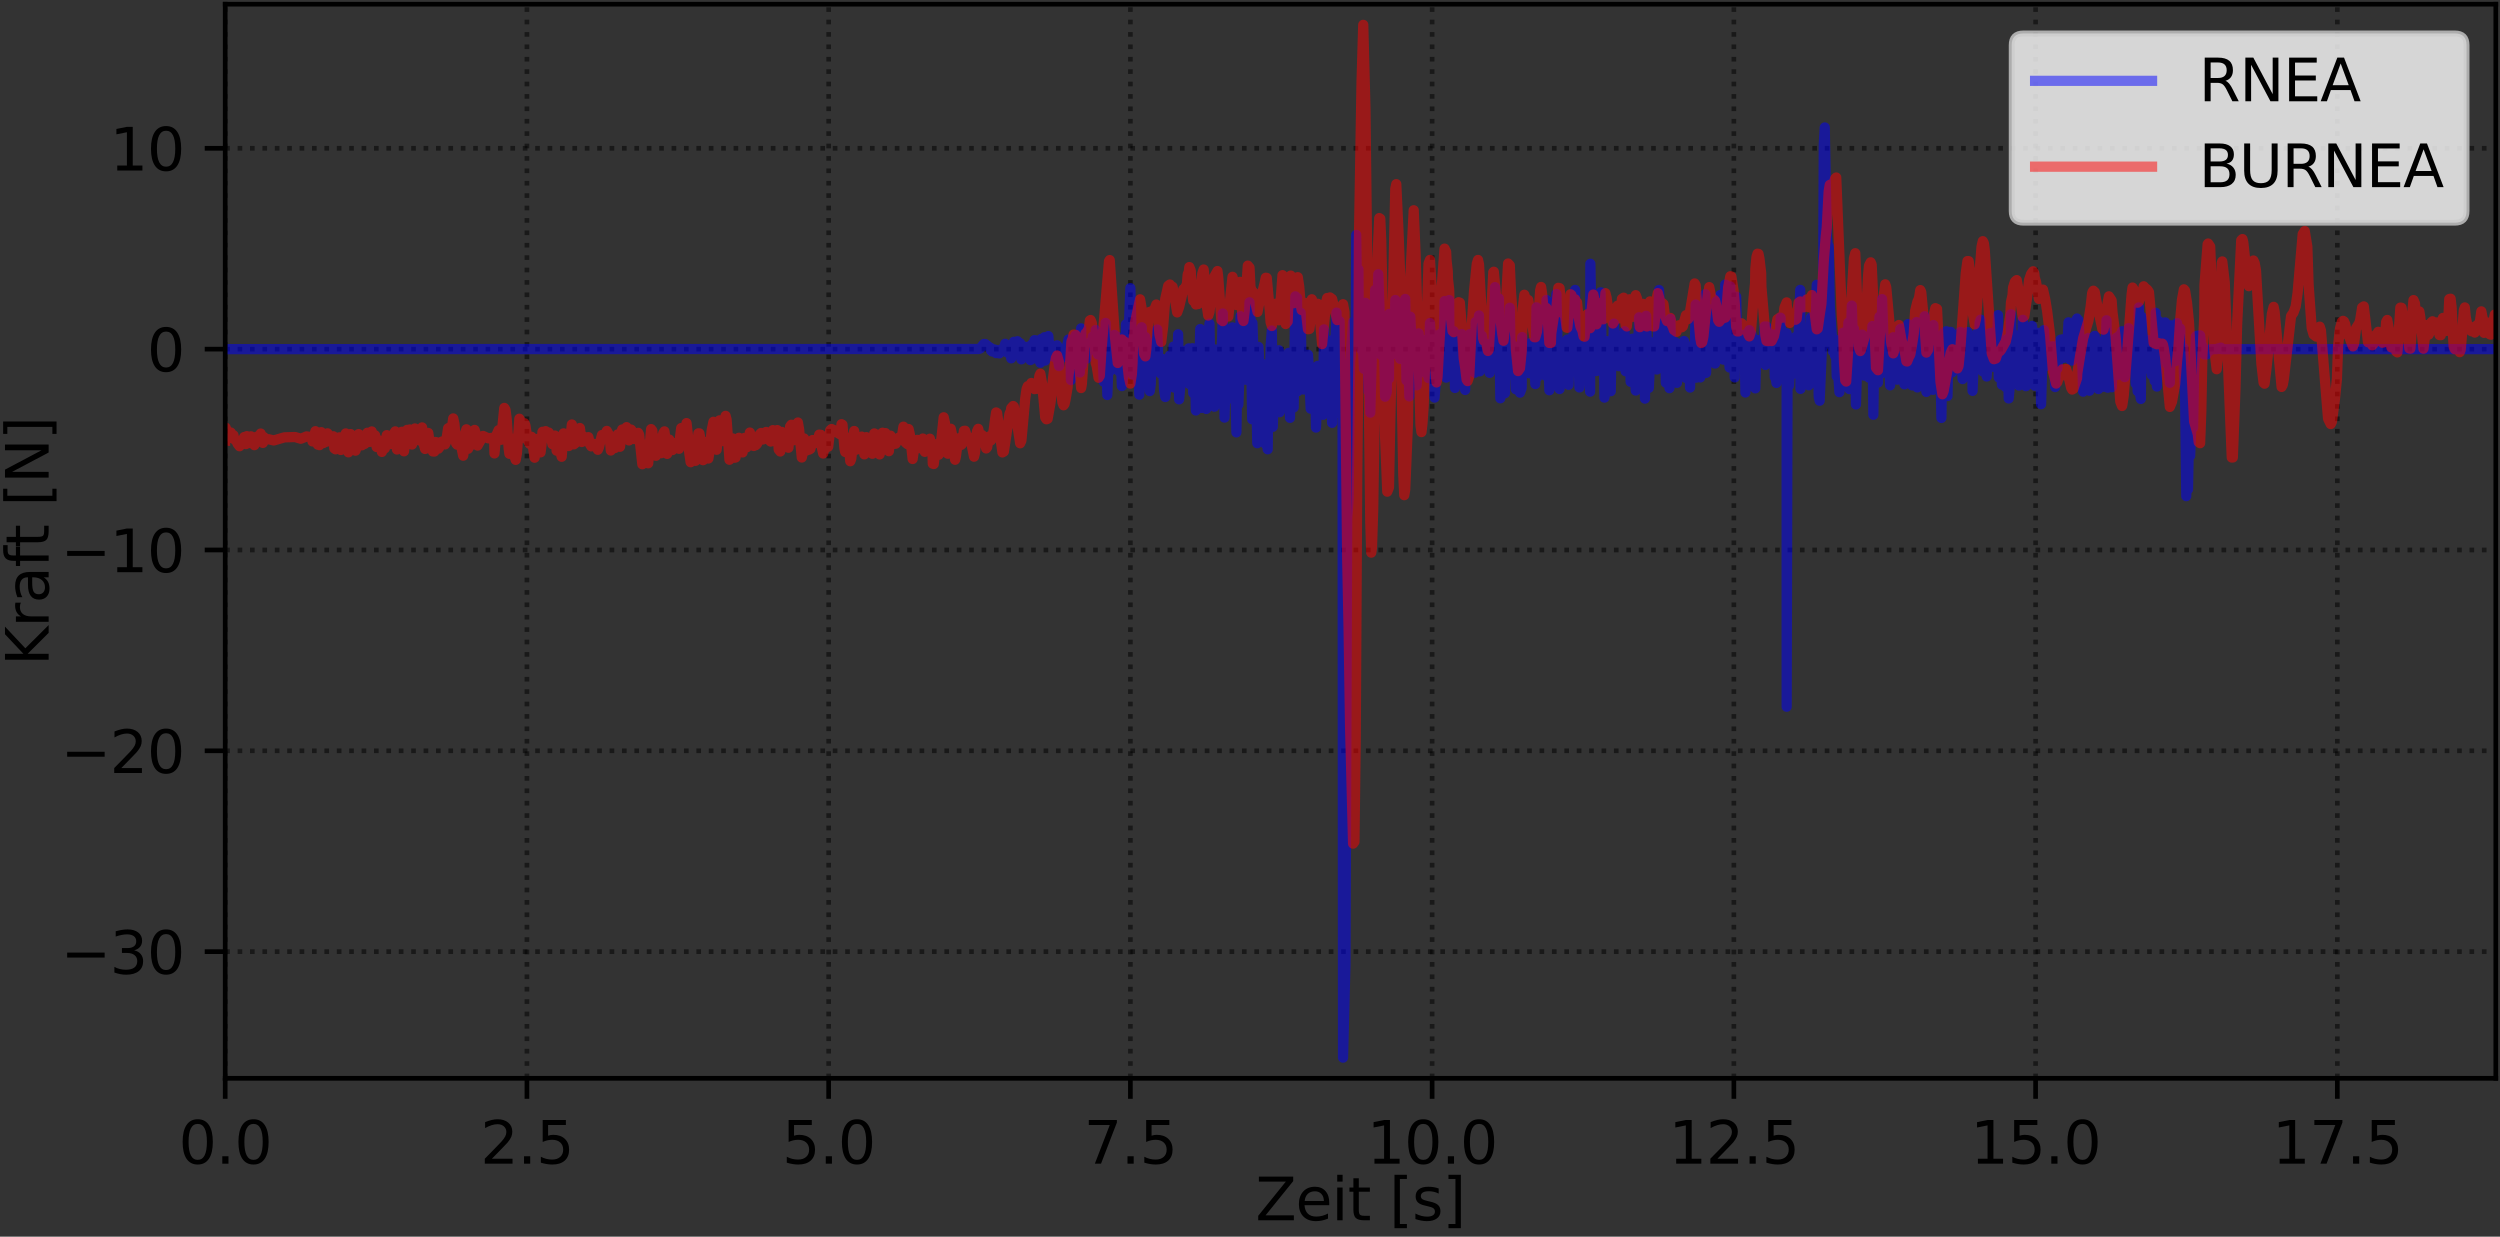<?xml version="1.0" encoding="utf-8" standalone="no"?>
<!DOCTYPE svg PUBLIC "-//W3C//DTD SVG 1.1//EN"
  "http://www.w3.org/Graphics/SVG/1.1/DTD/svg11.dtd">
<svg xmlns:xlink="http://www.w3.org/1999/xlink" width="427.44pt" height="211.44pt" viewBox="0 0 427.44 211.44" xmlns="http://www.w3.org/2000/svg" version="1.1">
 <rect x="0" y="0" width="427.44" height="211.44" fill="#333333" stroke="none"/>
 <defs>
  <style type="text/css">*{stroke-linejoin: round; stroke-linecap: butt}</style>
 </defs>
 <g id="figure_1">
  <g id="patch_1">
   <path d="M 0 211.44 
L 427.44 211.44 
L 427.44 0 
L 0 0 
L 0 211.44 
z
" style="fill: none"/>
  </g>
  <g id="axes_1">
   <g id="patch_2">
    <path d="M 38.503 184.363 
L 426.72 184.363 
L 426.72 0.72 
L 38.503 0.72 
L 38.503 184.363 
z
" style="fill: none"/>
   </g>
   <g id="matplotlib.axis_1">
    <g id="xtick_1">
     <g id="line2d_1">
      <path d="M 38.503 184.363 
L 38.503 0.72 
" clip-path="url(#pa8920fe042)" style="fill: none; stroke-dasharray: 0.8,1.32; stroke-dashoffset: 0; stroke: #000000; stroke-opacity: 0.5; stroke-width: 0.8"/>
     </g>
     <g id="line2d_2">
      <defs>
       <path id="m8d9aec7db4" d="M 0 0 
L 0 3.5 
" style="stroke: #000000; stroke-width: 0.8"/>
      </defs>
      <g>
       <use xlink:href="#m8d9aec7db4" x="38.503" y="184.363" style="stroke: #000000; stroke-width: 0.8"/>
      </g>
     </g>
     <g id="text_1">
      <!-- 0.0 -->
      <g transform="translate(30.551 198.962) scale(0.1 -0.1)">
       <defs>
        <path id="DejaVuSans-30" d="M 2034 4250 
Q 1547 4250 1301 3770 
Q 1056 3291 1056 2328 
Q 1056 1369 1301 889 
Q 1547 409 2034 409 
Q 2525 409 2770 889 
Q 3016 1369 3016 2328 
Q 3016 3291 2770 3770 
Q 2525 4250 2034 4250 
z
M 2034 4750 
Q 2819 4750 3233 4129 
Q 3647 3509 3647 2328 
Q 3647 1150 3233 529 
Q 2819 -91 2034 -91 
Q 1250 -91 836 529 
Q 422 1150 422 2328 
Q 422 3509 836 4129 
Q 1250 4750 2034 4750 
z
" transform="scale(0.016)"/>
        <path id="DejaVuSans-2e" d="M 684 794 
L 1344 794 
L 1344 0 
L 684 0 
L 684 794 
z
" transform="scale(0.016)"/>
       </defs>
       <use xlink:href="#DejaVuSans-30"/>
       <use xlink:href="#DejaVuSans-2e" x="63.623"/>
       <use xlink:href="#DejaVuSans-30" x="95.41"/>
      </g>
     </g>
    </g>
    <g id="xtick_2">
     <g id="line2d_3">
      <path d="M 90.092 184.363 
L 90.092 0.72 
" clip-path="url(#pa8920fe042)" style="fill: none; stroke-dasharray: 0.8,1.32; stroke-dashoffset: 0; stroke: #000000; stroke-opacity: 0.5; stroke-width: 0.8"/>
     </g>
     <g id="line2d_4">
      <g>
       <use xlink:href="#m8d9aec7db4" x="90.092" y="184.363" style="stroke: #000000; stroke-width: 0.8"/>
      </g>
     </g>
     <g id="text_2">
      <!-- 2.5 -->
      <g transform="translate(82.14 198.962) scale(0.1 -0.1)">
       <defs>
        <path id="DejaVuSans-32" d="M 1228 531 
L 3431 531 
L 3431 0 
L 469 0 
L 469 531 
Q 828 903 1448 1529 
Q 2069 2156 2228 2338 
Q 2531 2678 2651 2914 
Q 2772 3150 2772 3378 
Q 2772 3750 2511 3984 
Q 2250 4219 1831 4219 
Q 1534 4219 1204 4116 
Q 875 4013 500 3803 
L 500 4441 
Q 881 4594 1212 4672 
Q 1544 4750 1819 4750 
Q 2544 4750 2975 4387 
Q 3406 4025 3406 3419 
Q 3406 3131 3298 2873 
Q 3191 2616 2906 2266 
Q 2828 2175 2409 1742 
Q 1991 1309 1228 531 
z
" transform="scale(0.016)"/>
        <path id="DejaVuSans-35" d="M 691 4666 
L 3169 4666 
L 3169 4134 
L 1269 4134 
L 1269 2991 
Q 1406 3038 1543 3061 
Q 1681 3084 1819 3084 
Q 2600 3084 3056 2656 
Q 3513 2228 3513 1497 
Q 3513 744 3044 326 
Q 2575 -91 1722 -91 
Q 1428 -91 1123 -41 
Q 819 9 494 109 
L 494 744 
Q 775 591 1075 516 
Q 1375 441 1709 441 
Q 2250 441 2565 725 
Q 2881 1009 2881 1497 
Q 2881 1984 2565 2268 
Q 2250 2553 1709 2553 
Q 1456 2553 1204 2497 
Q 953 2441 691 2322 
L 691 4666 
z
" transform="scale(0.016)"/>
       </defs>
       <use xlink:href="#DejaVuSans-32"/>
       <use xlink:href="#DejaVuSans-2e" x="63.623"/>
       <use xlink:href="#DejaVuSans-35" x="95.41"/>
      </g>
     </g>
    </g>
    <g id="xtick_3">
     <g id="line2d_5">
      <path d="M 141.681 184.363 
L 141.681 0.72 
" clip-path="url(#pa8920fe042)" style="fill: none; stroke-dasharray: 0.8,1.32; stroke-dashoffset: 0; stroke: #000000; stroke-opacity: 0.5; stroke-width: 0.8"/>
     </g>
     <g id="line2d_6">
      <g>
       <use xlink:href="#m8d9aec7db4" x="141.681" y="184.363" style="stroke: #000000; stroke-width: 0.8"/>
      </g>
     </g>
     <g id="text_3">
      <!-- 5.0 -->
      <g transform="translate(133.73 198.962) scale(0.1 -0.1)">
       <use xlink:href="#DejaVuSans-35"/>
       <use xlink:href="#DejaVuSans-2e" x="63.623"/>
       <use xlink:href="#DejaVuSans-30" x="95.41"/>
      </g>
     </g>
    </g>
    <g id="xtick_4">
     <g id="line2d_7">
      <path d="M 193.27 184.363 
L 193.27 0.72 
" clip-path="url(#pa8920fe042)" style="fill: none; stroke-dasharray: 0.8,1.32; stroke-dashoffset: 0; stroke: #000000; stroke-opacity: 0.5; stroke-width: 0.8"/>
     </g>
     <g id="line2d_8">
      <g>
       <use xlink:href="#m8d9aec7db4" x="193.27" y="184.363" style="stroke: #000000; stroke-width: 0.8"/>
      </g>
     </g>
     <g id="text_4">
      <!-- 7.5 -->
      <g transform="translate(185.319 198.962) scale(0.1 -0.1)">
       <defs>
        <path id="DejaVuSans-37" d="M 525 4666 
L 3525 4666 
L 3525 4397 
L 1831 0 
L 1172 0 
L 2766 4134 
L 525 4134 
L 525 4666 
z
" transform="scale(0.016)"/>
       </defs>
       <use xlink:href="#DejaVuSans-37"/>
       <use xlink:href="#DejaVuSans-2e" x="63.623"/>
       <use xlink:href="#DejaVuSans-35" x="95.41"/>
      </g>
     </g>
    </g>
    <g id="xtick_5">
     <g id="line2d_9">
      <path d="M 244.86 184.363 
L 244.86 0.72 
" clip-path="url(#pa8920fe042)" style="fill: none; stroke-dasharray: 0.8,1.32; stroke-dashoffset: 0; stroke: #000000; stroke-opacity: 0.5; stroke-width: 0.8"/>
     </g>
     <g id="line2d_10">
      <g>
       <use xlink:href="#m8d9aec7db4" x="244.86" y="184.363" style="stroke: #000000; stroke-width: 0.8"/>
      </g>
     </g>
     <g id="text_5">
      <!-- 10.0 -->
      <g transform="translate(233.727 198.962) scale(0.1 -0.1)">
       <defs>
        <path id="DejaVuSans-31" d="M 794 531 
L 1825 531 
L 1825 4091 
L 703 3866 
L 703 4441 
L 1819 4666 
L 2450 4666 
L 2450 531 
L 3481 531 
L 3481 0 
L 794 0 
L 794 531 
z
" transform="scale(0.016)"/>
       </defs>
       <use xlink:href="#DejaVuSans-31"/>
       <use xlink:href="#DejaVuSans-30" x="63.623"/>
       <use xlink:href="#DejaVuSans-2e" x="127.246"/>
       <use xlink:href="#DejaVuSans-30" x="159.033"/>
      </g>
     </g>
    </g>
    <g id="xtick_6">
     <g id="line2d_11">
      <path d="M 296.449 184.363 
L 296.449 0.72 
" clip-path="url(#pa8920fe042)" style="fill: none; stroke-dasharray: 0.8,1.32; stroke-dashoffset: 0; stroke: #000000; stroke-opacity: 0.5; stroke-width: 0.8"/>
     </g>
     <g id="line2d_12">
      <g>
       <use xlink:href="#m8d9aec7db4" x="296.449" y="184.363" style="stroke: #000000; stroke-width: 0.8"/>
      </g>
     </g>
     <g id="text_6">
      <!-- 12.5 -->
      <g transform="translate(285.316 198.962) scale(0.1 -0.1)">
       <use xlink:href="#DejaVuSans-31"/>
       <use xlink:href="#DejaVuSans-32" x="63.623"/>
       <use xlink:href="#DejaVuSans-2e" x="127.246"/>
       <use xlink:href="#DejaVuSans-35" x="159.033"/>
      </g>
     </g>
    </g>
    <g id="xtick_7">
     <g id="line2d_13">
      <path d="M 348.038 184.363 
L 348.038 0.72 
" clip-path="url(#pa8920fe042)" style="fill: none; stroke-dasharray: 0.8,1.32; stroke-dashoffset: 0; stroke: #000000; stroke-opacity: 0.5; stroke-width: 0.8"/>
     </g>
     <g id="line2d_14">
      <g>
       <use xlink:href="#m8d9aec7db4" x="348.038" y="184.363" style="stroke: #000000; stroke-width: 0.8"/>
      </g>
     </g>
     <g id="text_7">
      <!-- 15.0 -->
      <g transform="translate(336.905 198.962) scale(0.1 -0.1)">
       <use xlink:href="#DejaVuSans-31"/>
       <use xlink:href="#DejaVuSans-35" x="63.623"/>
       <use xlink:href="#DejaVuSans-2e" x="127.246"/>
       <use xlink:href="#DejaVuSans-30" x="159.033"/>
      </g>
     </g>
    </g>
    <g id="xtick_8">
     <g id="line2d_15">
      <path d="M 399.627 184.363 
L 399.627 0.72 
" clip-path="url(#pa8920fe042)" style="fill: none; stroke-dasharray: 0.8,1.32; stroke-dashoffset: 0; stroke: #000000; stroke-opacity: 0.5; stroke-width: 0.8"/>
     </g>
     <g id="line2d_16">
      <g>
       <use xlink:href="#m8d9aec7db4" x="399.627" y="184.363" style="stroke: #000000; stroke-width: 0.8"/>
      </g>
     </g>
     <g id="text_8">
      <!-- 17.5 -->
      <g transform="translate(388.495 198.962) scale(0.1 -0.1)">
       <use xlink:href="#DejaVuSans-31"/>
       <use xlink:href="#DejaVuSans-37" x="63.623"/>
       <use xlink:href="#DejaVuSans-2e" x="127.246"/>
       <use xlink:href="#DejaVuSans-35" x="159.033"/>
      </g>
     </g>
    </g>
    <g id="text_9">
     <!-- Zeit [s] -->
     <g transform="translate(214.665 208.64) scale(0.1 -0.1)">
      <defs>
       <path id="DejaVuSans-5a" d="M 359 4666 
L 4025 4666 
L 4025 4184 
L 1075 531 
L 4097 531 
L 4097 0 
L 288 0 
L 288 481 
L 3238 4134 
L 359 4134 
L 359 4666 
z
" transform="scale(0.016)"/>
       <path id="DejaVuSans-65" d="M 3597 1894 
L 3597 1613 
L 953 1613 
Q 991 1019 1311 708 
Q 1631 397 2203 397 
Q 2534 397 2845 478 
Q 3156 559 3463 722 
L 3463 178 
Q 3153 47 2828 -22 
Q 2503 -91 2169 -91 
Q 1331 -91 842 396 
Q 353 884 353 1716 
Q 353 2575 817 3079 
Q 1281 3584 2069 3584 
Q 2775 3584 3186 3129 
Q 3597 2675 3597 1894 
z
M 3022 2063 
Q 3016 2534 2758 2815 
Q 2500 3097 2075 3097 
Q 1594 3097 1305 2825 
Q 1016 2553 972 2059 
L 3022 2063 
z
" transform="scale(0.016)"/>
       <path id="DejaVuSans-69" d="M 603 3500 
L 1178 3500 
L 1178 0 
L 603 0 
L 603 3500 
z
M 603 4863 
L 1178 4863 
L 1178 4134 
L 603 4134 
L 603 4863 
z
" transform="scale(0.016)"/>
       <path id="DejaVuSans-74" d="M 1172 4494 
L 1172 3500 
L 2356 3500 
L 2356 3053 
L 1172 3053 
L 1172 1153 
Q 1172 725 1289 603 
Q 1406 481 1766 481 
L 2356 481 
L 2356 0 
L 1766 0 
Q 1100 0 847 248 
Q 594 497 594 1153 
L 594 3053 
L 172 3053 
L 172 3500 
L 594 3500 
L 594 4494 
L 1172 4494 
z
" transform="scale(0.016)"/>
       <path id="DejaVuSans-20" transform="scale(0.016)"/>
       <path id="DejaVuSans-5b" d="M 550 4863 
L 1875 4863 
L 1875 4416 
L 1125 4416 
L 1125 -397 
L 1875 -397 
L 1875 -844 
L 550 -844 
L 550 4863 
z
" transform="scale(0.016)"/>
       <path id="DejaVuSans-73" d="M 2834 3397 
L 2834 2853 
Q 2591 2978 2328 3040 
Q 2066 3103 1784 3103 
Q 1356 3103 1142 2972 
Q 928 2841 928 2578 
Q 928 2378 1081 2264 
Q 1234 2150 1697 2047 
L 1894 2003 
Q 2506 1872 2764 1633 
Q 3022 1394 3022 966 
Q 3022 478 2636 193 
Q 2250 -91 1575 -91 
Q 1294 -91 989 -36 
Q 684 19 347 128 
L 347 722 
Q 666 556 975 473 
Q 1284 391 1588 391 
Q 1994 391 2212 530 
Q 2431 669 2431 922 
Q 2431 1156 2273 1281 
Q 2116 1406 1581 1522 
L 1381 1569 
Q 847 1681 609 1914 
Q 372 2147 372 2553 
Q 372 3047 722 3315 
Q 1072 3584 1716 3584 
Q 2034 3584 2315 3537 
Q 2597 3491 2834 3397 
z
" transform="scale(0.016)"/>
       <path id="DejaVuSans-5d" d="M 1947 4863 
L 1947 -844 
L 622 -844 
L 622 -397 
L 1369 -397 
L 1369 4416 
L 622 4416 
L 622 4863 
L 1947 4863 
z
" transform="scale(0.016)"/>
      </defs>
      <use xlink:href="#DejaVuSans-5a"/>
      <use xlink:href="#DejaVuSans-65" x="68.506"/>
      <use xlink:href="#DejaVuSans-69" x="130.029"/>
      <use xlink:href="#DejaVuSans-74" x="157.812"/>
      <use xlink:href="#DejaVuSans-20" x="197.021"/>
      <use xlink:href="#DejaVuSans-5b" x="228.809"/>
      <use xlink:href="#DejaVuSans-73" x="267.822"/>
      <use xlink:href="#DejaVuSans-5d" x="319.922"/>
     </g>
    </g>
   </g>
   <g id="matplotlib.axis_2">
    <g id="ytick_1">
     <g id="line2d_17">
      <path d="M 38.503 162.707 
L 426.72 162.707 
" clip-path="url(#pa8920fe042)" style="fill: none; stroke-dasharray: 0.8,1.32; stroke-dashoffset: 0; stroke: #000000; stroke-opacity: 0.5; stroke-width: 0.8"/>
     </g>
     <g id="line2d_18">
      <defs>
       <path id="mf00554c56f" d="M 0 0 
L -3.5 0 
" style="stroke: #000000; stroke-width: 0.8"/>
      </defs>
      <g>
       <use xlink:href="#mf00554c56f" x="38.503" y="162.707" style="stroke: #000000; stroke-width: 0.8"/>
      </g>
     </g>
     <g id="text_10">
      <!-- −30 -->
      <g transform="translate(10.398 166.506) scale(0.1 -0.1)">
       <defs>
        <path id="DejaVuSans-2212" d="M 678 2272 
L 4684 2272 
L 4684 1741 
L 678 1741 
L 678 2272 
z
" transform="scale(0.016)"/>
        <path id="DejaVuSans-33" d="M 2597 2516 
Q 3050 2419 3304 2112 
Q 3559 1806 3559 1356 
Q 3559 666 3084 287 
Q 2609 -91 1734 -91 
Q 1441 -91 1130 -33 
Q 819 25 488 141 
L 488 750 
Q 750 597 1062 519 
Q 1375 441 1716 441 
Q 2309 441 2620 675 
Q 2931 909 2931 1356 
Q 2931 1769 2642 2001 
Q 2353 2234 1838 2234 
L 1294 2234 
L 1294 2753 
L 1863 2753 
Q 2328 2753 2575 2939 
Q 2822 3125 2822 3475 
Q 2822 3834 2567 4026 
Q 2313 4219 1838 4219 
Q 1578 4219 1281 4162 
Q 984 4106 628 3988 
L 628 4550 
Q 988 4650 1302 4700 
Q 1616 4750 1894 4750 
Q 2613 4750 3031 4423 
Q 3450 4097 3450 3541 
Q 3450 3153 3228 2886 
Q 3006 2619 2597 2516 
z
" transform="scale(0.016)"/>
       </defs>
       <use xlink:href="#DejaVuSans-2212"/>
       <use xlink:href="#DejaVuSans-33" x="83.789"/>
       <use xlink:href="#DejaVuSans-30" x="147.412"/>
      </g>
     </g>
    </g>
    <g id="ytick_2">
     <g id="line2d_19">
      <path d="M 38.503 128.369 
L 426.72 128.369 
" clip-path="url(#pa8920fe042)" style="fill: none; stroke-dasharray: 0.8,1.32; stroke-dashoffset: 0; stroke: #000000; stroke-opacity: 0.5; stroke-width: 0.8"/>
     </g>
     <g id="line2d_20">
      <g>
       <use xlink:href="#mf00554c56f" x="38.503" y="128.369" style="stroke: #000000; stroke-width: 0.8"/>
      </g>
     </g>
     <g id="text_11">
      <!-- −20 -->
      <g transform="translate(10.398 132.168) scale(0.1 -0.1)">
       <use xlink:href="#DejaVuSans-2212"/>
       <use xlink:href="#DejaVuSans-32" x="83.789"/>
       <use xlink:href="#DejaVuSans-30" x="147.412"/>
      </g>
     </g>
    </g>
    <g id="ytick_3">
     <g id="line2d_21">
      <path d="M 38.503 94.031 
L 426.72 94.031 
" clip-path="url(#pa8920fe042)" style="fill: none; stroke-dasharray: 0.8,1.32; stroke-dashoffset: 0; stroke: #000000; stroke-opacity: 0.5; stroke-width: 0.8"/>
     </g>
     <g id="line2d_22">
      <g>
       <use xlink:href="#mf00554c56f" x="38.503" y="94.031" style="stroke: #000000; stroke-width: 0.8"/>
      </g>
     </g>
     <g id="text_12">
      <!-- −10 -->
      <g transform="translate(10.398 97.83) scale(0.1 -0.1)">
       <use xlink:href="#DejaVuSans-2212"/>
       <use xlink:href="#DejaVuSans-31" x="83.789"/>
       <use xlink:href="#DejaVuSans-30" x="147.412"/>
      </g>
     </g>
    </g>
    <g id="ytick_4">
     <g id="line2d_23">
      <path d="M 38.503 59.693 
L 426.72 59.693 
" clip-path="url(#pa8920fe042)" style="fill: none; stroke-dasharray: 0.8,1.32; stroke-dashoffset: 0; stroke: #000000; stroke-opacity: 0.5; stroke-width: 0.8"/>
     </g>
     <g id="line2d_24">
      <g>
       <use xlink:href="#mf00554c56f" x="38.503" y="59.693" style="stroke: #000000; stroke-width: 0.8"/>
      </g>
     </g>
     <g id="text_13">
      <!-- 0 -->
      <g transform="translate(25.14 63.492) scale(0.1 -0.1)">
       <use xlink:href="#DejaVuSans-30"/>
      </g>
     </g>
    </g>
    <g id="ytick_5">
     <g id="line2d_25">
      <path d="M 38.503 25.355 
L 426.72 25.355 
" clip-path="url(#pa8920fe042)" style="fill: none; stroke-dasharray: 0.8,1.32; stroke-dashoffset: 0; stroke: #000000; stroke-opacity: 0.5; stroke-width: 0.8"/>
     </g>
     <g id="line2d_26">
      <g>
       <use xlink:href="#mf00554c56f" x="38.503" y="25.355" style="stroke: #000000; stroke-width: 0.8"/>
      </g>
     </g>
     <g id="text_14">
      <!-- 10 -->
      <g transform="translate(18.778 29.154) scale(0.1 -0.1)">
       <use xlink:href="#DejaVuSans-31"/>
       <use xlink:href="#DejaVuSans-30" x="63.623"/>
      </g>
     </g>
    </g>
    <g id="text_15">
     <!-- Kraft [N] -->
     <g transform="translate(8.318 113.804) rotate(-90) scale(0.1 -0.1)">
      <defs>
       <path id="DejaVuSans-4b" d="M 628 4666 
L 1259 4666 
L 1259 2694 
L 3353 4666 
L 4166 4666 
L 1850 2491 
L 4331 0 
L 3500 0 
L 1259 2247 
L 1259 0 
L 628 0 
L 628 4666 
z
" transform="scale(0.016)"/>
       <path id="DejaVuSans-72" d="M 2631 2963 
Q 2534 3019 2420 3045 
Q 2306 3072 2169 3072 
Q 1681 3072 1420 2755 
Q 1159 2438 1159 1844 
L 1159 0 
L 581 0 
L 581 3500 
L 1159 3500 
L 1159 2956 
Q 1341 3275 1631 3429 
Q 1922 3584 2338 3584 
Q 2397 3584 2469 3576 
Q 2541 3569 2628 3553 
L 2631 2963 
z
" transform="scale(0.016)"/>
       <path id="DejaVuSans-61" d="M 2194 1759 
Q 1497 1759 1228 1600 
Q 959 1441 959 1056 
Q 959 750 1161 570 
Q 1363 391 1709 391 
Q 2188 391 2477 730 
Q 2766 1069 2766 1631 
L 2766 1759 
L 2194 1759 
z
M 3341 1997 
L 3341 0 
L 2766 0 
L 2766 531 
Q 2569 213 2275 61 
Q 1981 -91 1556 -91 
Q 1019 -91 701 211 
Q 384 513 384 1019 
Q 384 1609 779 1909 
Q 1175 2209 1959 2209 
L 2766 2209 
L 2766 2266 
Q 2766 2663 2505 2880 
Q 2244 3097 1772 3097 
Q 1472 3097 1187 3025 
Q 903 2953 641 2809 
L 641 3341 
Q 956 3463 1253 3523 
Q 1550 3584 1831 3584 
Q 2591 3584 2966 3190 
Q 3341 2797 3341 1997 
z
" transform="scale(0.016)"/>
       <path id="DejaVuSans-66" d="M 2375 4863 
L 2375 4384 
L 1825 4384 
Q 1516 4384 1395 4259 
Q 1275 4134 1275 3809 
L 1275 3500 
L 2222 3500 
L 2222 3053 
L 1275 3053 
L 1275 0 
L 697 0 
L 697 3053 
L 147 3053 
L 147 3500 
L 697 3500 
L 697 3744 
Q 697 4328 969 4595 
Q 1241 4863 1831 4863 
L 2375 4863 
z
" transform="scale(0.016)"/>
       <path id="DejaVuSans-4e" d="M 628 4666 
L 1478 4666 
L 3547 763 
L 3547 4666 
L 4159 4666 
L 4159 0 
L 3309 0 
L 1241 3903 
L 1241 0 
L 628 0 
L 628 4666 
z
" transform="scale(0.016)"/>
      </defs>
      <use xlink:href="#DejaVuSans-4b"/>
      <use xlink:href="#DejaVuSans-72" x="65.576"/>
      <use xlink:href="#DejaVuSans-61" x="106.689"/>
      <use xlink:href="#DejaVuSans-66" x="167.969"/>
      <use xlink:href="#DejaVuSans-74" x="201.424"/>
      <use xlink:href="#DejaVuSans-20" x="240.633"/>
      <use xlink:href="#DejaVuSans-5b" x="272.42"/>
      <use xlink:href="#DejaVuSans-4e" x="311.434"/>
      <use xlink:href="#DejaVuSans-5d" x="386.238"/>
     </g>
    </g>
   </g>
   <g id="line2d_27">
    <path d="M 38.503 59.693 
L 167.372 59.668 
L 167.592 59.581 
L 168.073 58.978 
L 168.238 58.81 
L 168.445 58.817 
L 169.108 59.336 
L 169.316 59.445 
L 169.442 59.934 
L 169.649 60.1 
L 169.774 59.89 
L 169.94 60.002 
L 169.979 59.736 
L 170.311 60.373 
L 170.477 59.852 
L 170.85 60.422 
L 171.184 59.841 
L 171.39 59.612 
L 171.732 59.611 
L 171.853 58.78 
L 172.224 60.278 
L 172.39 59.018 
L 172.597 60.173 
L 172.867 60.502 
L 172.89 61.268 
L 173.22 59.929 
L 173.344 58.439 
L 173.427 60.631 
L 173.762 59.624 
L 173.965 58.34 
L 174.09 60.09 
L 174.256 59.628 
L 174.422 58.685 
L 174.63 61.435 
L 174.836 59.122 
L 175.292 60.894 
L 175.513 60.075 
L 175.717 60.859 
L 175.842 59.256 
L 175.966 61.167 
L 176.175 61.566 
L 176.34 59.017 
L 176.547 58.768 
L 176.713 59.855 
L 176.878 58.157 
L 177.087 58.192 
L 177.212 61.34 
L 177.501 60.045 
L 177.543 60.582 
L 177.709 60.858 
L 177.875 62.025 
L 178.04 57.944 
L 178.207 58.173 
L 178.377 58.971 
L 178.579 57.657 
L 178.706 61.654 
L 178.911 59.603 
L 179.118 59.268 
L 179.242 57.465 
L 179.492 60.87 
L 179.782 59.005 
L 180.113 60.978 
L 180.321 59.808 
L 180.528 59.759 
L 180.736 59.047 
L 180.86 61.424 
L 181.067 62.595 
L 181.153 60.452 
L 181.359 60.874 
L 181.523 60.886 
L 181.843 59.691 
L 182.002 61.032 
L 182.685 58.049 
L 183.006 59.997 
L 183.1 64.974 
L 183.39 58.198 
L 183.722 63.415 
L 183.887 57.349 
L 184.053 60.345 
L 184.343 63.139 
L 184.509 62.171 
L 184.634 63.692 
L 184.847 56.139 
L 184.966 62.47 
L 185.104 60.188 
L 185.321 60.975 
L 185.506 60.049 
L 185.59 60.951 
L 185.771 61.329 
L 185.964 59.447 
L 186.13 60.067 
L 186.336 59.769 
L 186.462 58.439 
L 186.668 58.971 
L 186.834 57.52 
L 187.209 58.825 
L 187.335 56.431 
L 187.706 60.614 
L 187.83 60.516 
L 188.039 57.662 
L 188.245 59.434 
L 188.37 58.499 
L 188.536 60.623 
L 188.702 65.262 
L 189.033 55.208 
L 189.323 67.536 
L 189.615 59.771 
L 189.738 59.271 
L 189.904 63.34 
L 190.07 62.603 
L 190.237 58.277 
L 190.527 57.253 
L 190.611 62.278 
L 190.942 57.541 
L 191.356 63.504 
L 191.523 57.828 
L 191.812 66.015 
L 192.249 62.029 
L 192.417 60.839 
L 192.519 55.437 
L 192.725 63.292 
L 193.265 49.266 
L 193.641 62.805 
L 193.72 64.081 
L 193.979 60.97 
L 194.056 61.204 
L 194.225 63.645 
L 194.383 61.494 
L 194.549 61.357 
L 194.798 67.481 
L 194.922 61.778 
L 195.212 55.95 
L 195.295 59.098 
L 195.461 57.965 
L 195.587 65.532 
L 195.835 57.619 
L 196.001 59.121 
L 196.124 58.26 
L 196.292 60.363 
L 196.581 66.867 
L 196.748 65.698 
L 196.913 59.412 
L 196.955 59.913 
L 197.12 61.807 
L 197.328 61.251 
L 197.541 61.485 
L 197.701 62.9 
L 197.867 56.337 
L 198.004 60.53 
L 198.406 63.843 
L 198.697 61.354 
L 198.878 62.309 
L 199.029 66.695 
L 199.236 67.882 
L 199.484 65.755 
L 199.65 65.756 
L 199.733 61.476 
L 200.023 60.78 
L 200.23 63.872 
L 200.479 65.814 
L 200.649 59.25 
L 200.77 66.272 
L 200.936 59.758 
L 201.27 66.358 
L 201.433 57.156 
L 201.599 68.279 
L 202.324 60.553 
L 202.498 60.022 
L 202.803 63.648 
L 202.933 62.033 
L 203.067 62.108 
L 203.259 59.563 
L 203.345 65.652 
L 203.591 65.274 
L 203.676 61.054 
L 203.881 59.53 
L 204.01 67.207 
L 204.302 62.254 
L 204.466 70.185 
L 204.545 64.244 
L 204.843 60.279 
L 204.974 66.359 
L 205.212 56.256 
L 205.459 69.745 
L 205.562 63.264 
L 205.793 66.725 
L 205.959 65.899 
L 206.124 57.609 
L 206.25 69.917 
L 206.455 61.281 
L 206.58 62.451 
L 206.787 55.337 
L 206.953 63.55 
L 207.326 61.601 
L 207.533 65.007 
L 207.628 69.531 
L 207.823 59.761 
L 207.95 68.062 
L 207.99 60.188 
L 208.155 63.554 
L 208.282 61.66 
L 208.487 61.813 
L 208.654 60.615 
L 208.82 62.582 
L 209.069 53.597 
L 209.364 71.399 
L 209.694 59.109 
L 209.898 58.105 
L 210.022 68.187 
L 210.19 63.251 
L 210.478 62.197 
L 210.728 55.975 
L 210.897 59 
L 211.06 68.25 
L 211.229 66.522 
L 211.395 73.929 
L 211.572 61.299 
L 211.726 69.191 
L 211.976 62.955 
L 212.102 54.058 
L 212.266 61.562 
L 212.431 57.252 
L 212.597 57.943 
L 212.805 64.089 
L 212.948 64.921 
L 213.098 56.93 
L 213.345 59.003 
L 213.635 51.684 
L 213.719 65.217 
L 213.801 54.449 
L 214.091 71.691 
L 214.137 55.24 
L 214.329 61.107 
L 214.517 71.332 
L 214.645 60.935 
L 214.962 75.777 
L 215.004 59.577 
L 215.169 59.313 
L 215.542 66.863 
L 215.708 66.126 
L 215.915 62.244 
L 216.043 65.357 
L 216.207 73.76 
L 216.413 75.986 
L 216.584 68.165 
L 216.746 76.817 
L 216.871 65.01 
L 217.076 69.004 
L 217.242 59.158 
L 217.454 56.515 
L 217.615 72.982 
L 217.948 61.114 
L 218.074 61.492 
L 218.32 64.242 
L 218.453 69.03 
L 218.652 59.884 
L 218.778 70.483 
L 218.994 62.762 
L 219.109 64.371 
L 219.276 61.988 
L 219.483 69.798 
L 219.648 62.669 
L 219.814 62.872 
L 220.16 61.528 
L 220.314 60.333 
L 220.561 71.443 
L 220.686 61.044 
L 220.852 68.278 
L 221.028 60.974 
L 221.185 69.674 
L 221.473 50.664 
L 221.556 62.263 
L 221.764 50.933 
L 221.888 66.886 
L 222.261 60.915 
L 222.387 53.471 
L 222.552 64.307 
L 222.759 64.22 
L 222.9 66.597 
L 223.096 61.901 
L 223.3 64.839 
L 223.507 65.582 
L 223.631 60.651 
L 223.88 64.606 
L 224.088 69.874 
L 224.129 66.1 
L 224.294 64.431 
L 224.502 68.017 
L 224.629 63.952 
L 224.876 65.069 
L 224.999 73.105 
L 225.166 69.294 
L 225.301 62.556 
L 225.5 64.281 
L 225.93 66.048 
L 226.047 65.521 
L 226.208 70.921 
L 226.374 56.314 
L 226.584 66.89 
L 226.756 66.423 
L 226.914 67.931 
L 227.012 66.803 
L 227.343 69.618 
L 227.393 69.067 
L 227.592 61.4 
L 227.758 72.3 
L 227.884 58.104 
L 228.131 63.903 
L 228.512 53.448 
L 228.631 70.585 
L 228.795 69.153 
L 229.044 54.916 
L 229.132 64.924 
L 229.293 64.27 
L 229.541 62.257 
L 229.626 180.832 
L 230.039 164.83 
L 230.338 88.627 
L 230.578 85.333 
L 230.827 62.046 
L 231.345 55.038 
L 231.577 55.675 
L 231.798 57.288 
L 231.88 40.156 
L 232.049 53.689 
L 232.258 46.055 
L 232.338 58.796 
L 232.547 54.605 
L 232.792 59.811 
L 232.999 59.865 
L 233.082 60.257 
L 233.207 63.068 
L 233.457 51.777 
L 233.624 52.261 
L 233.999 66.935 
L 234.081 60.579 
L 234.286 70.555 
L 234.577 59.714 
L 234.783 57.334 
L 234.95 59.71 
L 235.115 49.562 
L 235.281 56.735 
L 235.451 58.316 
L 235.655 46.888 
L 236.152 60.714 
L 236.325 59.111 
L 236.484 60.032 
L 236.652 59.989 
L 236.817 67.825 
L 237.106 67.051 
L 237.19 58.552 
L 237.482 64.74 
L 237.528 53.669 
L 237.69 60.346 
L 238.143 59.553 
L 238.268 57.998 
L 238.392 60.498 
L 238.559 51.29 
L 238.728 53.208 
L 238.892 58.518 
L 239.116 54.909 
L 239.387 61.351 
L 239.429 57.985 
L 239.595 60.245 
L 239.761 59.575 
L 239.928 61.396 
L 240.093 60.083 
L 240.259 51.109 
L 240.467 65.046 
L 240.73 59.225 
L 240.964 67.776 
L 241.129 54.144 
L 241.419 59.87 
L 241.502 59.712 
L 241.71 59.591 
L 241.835 64.454 
L 242.041 60.617 
L 242.219 65.89 
L 242.557 57.002 
L 242.71 61.922 
L 243.037 60.558 
L 243.202 61.924 
L 243.41 59.676 
L 243.743 63.783 
L 243.909 58.05 
L 244.075 60.254 
L 244.246 64.656 
L 244.493 55.235 
L 244.8 60.63 
L 244.946 60.305 
L 245.278 67.978 
L 245.461 65.525 
L 245.609 57.842 
L 245.775 57.314 
L 245.942 57.414 
L 246.107 62.108 
L 246.397 59.146 
L 246.48 56.899 
L 246.688 61.593 
L 246.814 59.708 
L 246.984 51.475 
L 247.251 64.565 
L 247.33 57.814 
L 247.561 60.952 
L 247.77 51.307 
L 247.853 61.184 
L 248.142 60.013 
L 248.225 60.728 
L 248.349 59.732 
L 248.556 56.622 
L 248.764 66.33 
L 248.888 61.269 
L 249.054 59.421 
L 249.22 60.806 
L 249.387 57.29 
L 249.597 63.675 
L 249.718 63.864 
L 249.926 57.126 
L 250.067 59.004 
L 250.257 59.533 
L 250.506 66.669 
L 250.604 59.707 
L 250.755 59.708 
L 250.921 58.806 
L 251.211 60.344 
L 251.293 57.132 
L 251.627 62.397 
L 251.793 60.49 
L 252.007 61.619 
L 252.166 63.72 
L 252.294 55.039 
L 252.497 61.223 
L 252.706 61.166 
L 252.871 53.929 
L 252.995 63.499 
L 253.166 59.115 
L 253.367 57.394 
L 253.574 58.872 
L 253.699 60.98 
L 253.865 59.873 
L 254.157 58.778 
L 254.198 60.139 
L 254.407 59.944 
L 254.543 59.553 
L 254.699 63.752 
L 254.944 59.462 
L 255.111 59.651 
L 255.318 61.344 
L 255.608 49.093 
L 255.815 62.026 
L 256.106 59.444 
L 256.271 51.03 
L 256.52 68.1 
L 256.645 58.513 
L 256.852 62.309 
L 257.059 58.716 
L 257.309 67.23 
L 257.557 58.109 
L 257.848 59.1 
L 258.137 52.616 
L 258.344 64.037 
L 258.511 59.609 
L 258.676 60.511 
L 258.884 59.18 
L 259.091 59.707 
L 259.18 66.565 
L 259.39 59.742 
L 259.555 59.631 
L 259.879 67.134 
L 260.17 66.375 
L 260.252 57.635 
L 260.379 60.212 
L 260.625 59.12 
L 260.833 60.536 
L 260.925 62.687 
L 261.217 59.708 
L 261.292 63.432 
L 261.458 63.816 
L 261.623 58.68 
L 261.794 58.724 
L 261.997 59.832 
L 262.121 59.022 
L 262.333 61.748 
L 262.501 65.661 
L 262.703 52.546 
L 262.787 64.578 
L 262.963 60.496 
L 263.162 63.955 
L 263.334 59.41 
L 263.491 59.767 
L 263.698 61.2 
L 263.864 56.612 
L 264.03 59.226 
L 264.23 64.225 
L 264.406 51.287 
L 264.559 60.25 
L 264.698 58.652 
L 264.902 66.727 
L 265.399 58.888 
L 265.607 60.911 
L 265.731 59.57 
L 265.897 60.869 
L 266.104 50.259 
L 266.311 59.155 
L 266.436 58.371 
L 266.652 66.519 
L 266.812 59.707 
L 267.017 59.707 
L 267.144 59.997 
L 267.266 60.931 
L 267.474 59.708 
L 267.638 63.412 
L 267.858 63.814 
L 267.972 58.053 
L 268.182 65.795 
L 268.388 59.673 
L 268.518 60.739 
L 268.679 60.169 
L 268.808 57.675 
L 269.011 58.006 
L 269.302 49.571 
L 269.386 62.289 
L 269.676 58.806 
L 269.841 60.315 
L 270.048 66.245 
L 270.217 60.879 
L 270.38 60.657 
L 270.546 59.206 
L 270.753 60.477 
L 271.126 65.074 
L 271.498 58.691 
L 271.872 66.967 
L 271.913 45.099 
L 272.166 58.528 
L 272.37 61.263 
L 272.414 60.551 
L 272.67 60.386 
L 272.785 58.982 
L 272.952 63.437 
L 273.199 59.102 
L 273.324 59.629 
L 273.536 63.098 
L 273.658 49.975 
L 273.821 58.582 
L 274.197 58.975 
L 274.321 67.982 
L 274.486 66.956 
L 274.681 58.322 
L 275.026 59.708 
L 275.192 59.595 
L 275.399 66.894 
L 275.524 59.523 
L 275.773 61.138 
L 275.938 55.323 
L 276.063 57.712 
L 276.312 58.634 
L 276.395 62.325 
L 276.561 61.895 
L 276.768 62.607 
L 276.934 59.334 
L 277.182 59.155 
L 277.306 60.301 
L 277.602 59.585 
L 277.763 56.643 
L 277.93 63.473 
L 278.137 58.12 
L 278.261 60.903 
L 278.468 59.191 
L 278.634 59.667 
L 278.8 65.283 
L 278.966 59.017 
L 279.131 57.897 
L 279.67 66.774 
L 279.878 60.002 
L 280.084 59.092 
L 280.254 54.247 
L 280.374 65.595 
L 280.665 59.516 
L 280.707 60.129 
L 280.873 60.634 
L 281.163 59.591 
L 281.246 68.153 
L 281.452 53.993 
L 281.577 60.305 
L 281.743 60.056 
L 281.909 66.328 
L 282.24 59.506 
L 282.409 58.516 
L 282.614 60.158 
L 282.822 59.635 
L 282.863 59.201 
L 282.946 59.707 
L 283.195 59.709 
L 283.277 63.175 
L 283.444 58.569 
L 283.652 49.581 
L 284.148 59.401 
L 284.411 59.47 
L 284.484 60.312 
L 284.646 55.87 
L 284.813 65.435 
L 285.147 58.955 
L 285.434 66.37 
L 285.59 54.508 
L 285.683 58.663 
L 285.849 58.68 
L 286.015 59.265 
L 286.185 59.063 
L 286.388 58.476 
L 286.637 61.412 
L 286.72 65.459 
L 286.928 61.98 
L 287.097 61.034 
L 287.259 63.268 
L 287.55 60.387 
L 287.717 58.907 
L 287.924 58.305 
L 288.089 59.013 
L 288.254 64.623 
L 288.503 59.557 
L 288.628 61.716 
L 288.793 60.332 
L 288.959 66.263 
L 289.125 59.597 
L 289.334 59.16 
L 289.582 61.343 
L 289.749 61.586 
L 289.914 52.075 
L 289.997 64.577 
L 290.33 57.986 
L 290.501 62.901 
L 290.703 64.537 
L 290.87 58.652 
L 291.034 57.892 
L 291.242 60.531 
L 291.367 58.881 
L 291.575 50.308 
L 291.698 63.756 
L 291.864 59.121 
L 292.03 59.8 
L 292.238 61.692 
L 292.371 52.897 
L 292.535 59.346 
L 292.736 60.857 
L 293.07 58.195 
L 293.236 62.155 
L 293.449 51.536 
L 293.608 60.217 
L 293.94 57.438 
L 294.108 50.445 
L 294.273 58.867 
L 294.478 58.614 
L 294.645 61.486 
L 294.851 60.256 
L 294.977 48.652 
L 295.142 50.225 
L 295.308 60.883 
L 295.476 60.026 
L 295.724 62.839 
L 295.85 48.98 
L 296.016 59.576 
L 296.211 59.843 
L 296.432 58.259 
L 296.596 64.527 
L 296.679 51.689 
L 296.845 50.716 
L 297.052 60.83 
L 297.26 60.365 
L 297.386 57.533 
L 297.552 62.344 
L 297.759 59.854 
L 297.883 60.674 
L 298.091 60.43 
L 298.256 57.206 
L 298.423 67.112 
L 298.712 59.708 
L 298.763 60.882 
L 298.962 59.418 
L 299.095 56.446 
L 299.369 64.848 
L 299.458 57.153 
L 299.618 59.628 
L 299.827 60.759 
L 300.076 60.454 
L 300.118 66.401 
L 300.325 58.095 
L 300.49 58.304 
L 300.832 59.709 
L 301.113 58.12 
L 301.155 58.695 
L 301.362 57.897 
L 301.531 59.915 
L 301.699 55.817 
L 301.836 62.397 
L 302.027 55.825 
L 302.568 61.067 
L 302.858 59.52 
L 302.899 60.309 
L 303.066 57.157 
L 303.314 59.146 
L 303.438 64.477 
L 303.565 64.274 
L 303.729 65.471 
L 303.895 60.142 
L 304.117 59.666 
L 304.27 60.389 
L 304.435 54.32 
L 304.6 60.065 
L 304.766 59.269 
L 304.974 60.09 
L 305.099 58.556 
L 305.47 56.982 
L 305.476 120.831 
L 305.639 58.782 
L 305.887 65.906 
L 306.012 63.423 
L 306.184 63.181 
L 306.346 58.88 
L 306.594 58.727 
L 306.677 63.901 
L 306.805 58.953 
L 307.008 57.593 
L 307.174 59.707 
L 307.341 59.232 
L 307.508 57.724 
L 307.8 49.559 
L 307.838 66.492 
L 308.088 60.036 
L 308.215 60.592 
L 308.379 59.645 
L 308.545 59.477 
L 308.837 59.858 
L 308.924 63.083 
L 309.101 58.979 
L 309.25 65.871 
L 309.422 65.035 
L 309.458 57.433 
L 309.624 54.27 
L 309.791 59.729 
L 309.918 57.558 
L 310.083 60.077 
L 310.288 59.795 
L 310.62 48.687 
L 310.952 67.827 
L 311.118 68.51 
L 311.508 59.504 
L 311.659 59.151 
L 311.823 24.616 
L 311.99 21.792 
L 312.337 40.457 
L 312.498 41.815 
L 312.661 42.084 
L 312.842 52.164 
L 313.379 60.077 
L 313.577 57.927 
L 313.746 60.843 
L 313.95 60.886 
L 314.034 64.355 
L 314.202 62.749 
L 314.496 67.052 
L 314.579 60.054 
L 314.74 60.513 
L 314.909 62.012 
L 315.167 56.865 
L 315.279 58.895 
L 315.49 58.275 
L 315.653 59.757 
L 315.819 62.846 
L 316.028 55.17 
L 316.194 66.523 
L 316.613 52.249 
L 316.798 58.154 
L 316.986 56.216 
L 317.206 60.545 
L 317.321 69.155 
L 317.564 61.14 
L 317.706 63.988 
L 317.855 58.862 
L 318.063 61.256 
L 318.188 57.943 
L 318.353 57.209 
L 318.522 58.278 
L 318.782 64.229 
L 318.852 62.658 
L 319.101 60.09 
L 319.225 57.564 
L 319.559 64.582 
L 319.841 57.215 
L 320.006 58.198 
L 320.137 55.743 
L 320.297 70.917 
L 320.504 55.876 
L 320.754 58.667 
L 321.086 65.418 
L 321.335 54.153 
L 321.709 63.841 
L 321.796 51.145 
L 322.166 61.872 
L 322.331 59.074 
L 322.5 63.367 
L 322.664 61.863 
L 322.833 58.489 
L 322.996 60.202 
L 323.163 65.89 
L 323.336 58.561 
L 323.498 63.321 
L 323.706 57.66 
L 323.837 60.413 
L 324.204 59.275 
L 324.37 64.911 
L 324.66 58.385 
L 324.721 60.29 
L 324.91 56.242 
L 325.116 56.169 
L 325.323 61.017 
L 325.449 58.187 
L 325.615 65.716 
L 325.785 59.514 
L 325.947 59.916 
L 326.239 55.402 
L 326.412 63.122 
L 326.611 57.553 
L 326.786 59.099 
L 326.949 65.896 
L 327.207 60.083 
L 327.321 65.771 
L 327.444 56.475 
L 327.67 55.065 
L 327.816 66.244 
L 328.109 60.159 
L 328.166 62.003 
L 328.322 57.181 
L 328.481 61.612 
L 328.648 61.779 
L 328.941 58.523 
L 329.073 54.068 
L 329.362 67.006 
L 329.652 60.408 
L 329.694 63.44 
L 330.151 57.901 
L 330.194 58.721 
L 330.482 66.653 
L 330.565 55.575 
L 330.732 61.932 
L 330.897 59.033 
L 331.187 62.136 
L 331.27 59.47 
L 331.436 61.435 
L 331.606 61.233 
L 331.644 58.785 
L 331.769 62.546 
L 331.935 71.458 
L 332.102 58.175 
L 332.308 56.969 
L 332.433 60.091 
L 332.656 60.051 
L 332.767 56.636 
L 332.975 67.717 
L 333.14 58.397 
L 333.309 61.982 
L 333.515 56.744 
L 333.806 63.647 
L 334.014 58.514 
L 334.143 62.034 
L 334.428 62.705 
L 334.531 58.988 
L 334.68 59.405 
L 334.859 60.763 
L 335.009 60.231 
L 335.176 56.758 
L 335.348 59.228 
L 335.556 64.814 
L 335.724 59.362 
L 335.931 58.033 
L 336.261 60.417 
L 336.386 56.775 
L 336.594 59.856 
L 336.759 58.7 
L 337.036 60.86 
L 337.139 57.919 
L 337.261 66.83 
L 337.632 57.375 
L 337.846 61.572 
L 337.964 57.074 
L 338.137 59.166 
L 338.39 57.578 
L 338.464 55.144 
L 338.634 54.661 
L 338.797 62.609 
L 339.011 63.512 
L 339.183 60.649 
L 339.339 62.324 
L 339.504 61.071 
L 339.675 64.373 
L 340.006 57.461 
L 340.212 56.986 
L 340.417 59.583 
L 340.542 56.913 
L 340.833 62.721 
L 341.074 59.162 
L 341.399 60.986 
L 341.609 53.874 
L 341.738 64.549 
L 341.94 63.66 
L 342.152 59.352 
L 342.274 65.771 
L 342.605 58.273 
L 342.937 66.199 
L 343.103 65.852 
L 343.269 57.928 
L 343.436 68.126 
L 343.726 65.078 
L 343.83 53.725 
L 344.1 63.518 
L 344.182 57.75 
L 344.348 63.461 
L 344.514 57.277 
L 344.721 63.356 
L 344.813 59.655 
L 344.994 58.042 
L 345.182 65.923 
L 345.387 62.423 
L 345.525 64.189 
L 345.678 63.547 
L 345.846 54.681 
L 346.11 58.248 
L 346.22 56.642 
L 346.384 66.03 
L 346.57 59.818 
L 346.774 60.125 
L 346.929 59.407 
L 347.135 64.12 
L 347.432 55.715 
L 347.611 63.56 
L 347.813 59.152 
L 347.897 65.954 
L 348.101 59.386 
L 348.308 56.9 
L 348.516 60.358 
L 348.599 57.384 
L 348.806 60.902 
L 348.978 69.107 
L 349.304 57.704 
L 349.471 56.443 
L 349.845 62.561 
L 350.012 62.37 
L 350.176 60.434 
L 350.342 62.411 
L 350.508 59.237 
L 350.679 60.048 
L 350.842 60.125 
L 351.006 59.212 
L 351.257 62.465 
L 351.38 66.18 
L 351.548 59.242 
L 351.754 63.028 
L 352.127 58.954 
L 352.303 58.074 
L 352.418 58.96 
L 352.626 58.016 
L 352.791 61.192 
L 353.098 58.298 
L 353.248 58.462 
L 353.458 59.499 
L 353.662 55.111 
L 353.954 61.481 
L 354.121 58.142 
L 354.285 61.651 
L 354.505 57.342 
L 354.629 58.333 
L 354.795 55.048 
L 355.128 54.456 
L 355.169 60.109 
L 355.377 54.755 
L 355.67 60.131 
L 355.833 60.127 
L 356.04 62.541 
L 356.166 66.965 
L 356.374 60.369 
L 356.58 61.245 
L 356.704 59.299 
L 356.915 60.792 
L 357.08 57.774 
L 357.245 66.809 
L 357.577 60.047 
L 357.72 62.905 
L 357.912 61.527 
L 358.152 57.421 
L 358.456 62.965 
L 358.621 61.441 
L 358.787 66.515 
L 359.119 58.385 
L 359.285 61.56 
L 359.453 62.371 
L 359.659 66.13 
L 359.784 59.023 
L 360.004 59.995 
L 360.157 54.759 
L 360.366 66.289 
L 360.572 58.698 
L 360.696 58.59 
L 361.03 62.055 
L 361.071 66.212 
L 361.195 61.044 
L 361.365 58.865 
L 361.703 60.144 
L 361.859 57.742 
L 362.026 64.119 
L 362.274 63.494 
L 362.398 57.332 
L 362.523 62.186 
L 362.815 56.635 
L 362.855 63.757 
L 363.107 62.304 
L 363.275 64.476 
L 363.44 60.87 
L 363.603 60.697 
L 363.768 60.073 
L 363.939 56.106 
L 364.151 63.086 
L 364.274 59.571 
L 364.445 59.662 
L 364.611 57.093 
L 364.781 61.374 
L 364.942 60.589 
L 365.15 65.6 
L 365.278 57.624 
L 365.483 66.894 
L 365.693 52.566 
L 365.855 67.129 
L 366.033 68.212 
L 366.188 54.163 
L 366.483 62.129 
L 366.519 58.83 
L 366.685 63.056 
L 366.976 59.253 
L 367.018 59.79 
L 367.186 58.117 
L 367.53 61.93 
L 367.742 59.867 
L 367.891 64.084 
L 368.069 59.858 
L 368.223 60.869 
L 368.39 65.124 
L 368.556 53.478 
L 368.774 66.091 
L 369.055 54.858 
L 369.098 60.402 
L 369.261 56.267 
L 369.597 61.326 
L 369.718 61.342 
L 369.809 56.915 
L 369.939 60.718 
L 370.188 55.122 
L 370.342 59.05 
L 370.496 58.678 
L 370.655 62.432 
L 370.821 62.619 
L 370.99 65.449 
L 371.242 55.617 
L 371.353 60.159 
L 371.518 58.257 
L 371.766 57.827 
L 371.896 61.766 
L 372.018 56.875 
L 372.223 55.247 
L 372.557 61.02 
L 372.765 56.16 
L 372.889 60.577 
L 373.069 61.456 
L 373.303 59.443 
L 373.397 63.844 
L 373.593 67.489 
L 373.8 84.831 
L 373.927 75.285 
L 374.092 83.681 
L 374.27 74.502 
L 374.465 77.933 
L 374.798 69.208 
L 374.967 73.111 
L 375.139 63.469 
L 375.462 57.477 
L 375.767 57.384 
L 375.928 59.147 
L 376.168 57.344 
L 376.368 59.201 
L 376.542 59.157 
L 376.873 60.593 
L 376.915 60.164 
L 377.165 59.973 
L 377.254 60.607 
L 377.539 59.966 
L 377.889 59.714 
L 377.967 59.846 
L 378.084 59.711 
L 378.998 59.693 
L 379.257 59.564 
L 379.538 59.656 
L 379.707 59.435 
L 379.954 59.713 
L 386.854 59.693 
L 426.72 59.693 
L 426.72 59.693 
" clip-path="url(#pa8920fe042)" style="fill: none; stroke: #0000ff; stroke-opacity: 0.5; stroke-width: 1.75; stroke-linecap: square"/>
   </g>
   <g id="line2d_28">
    <path d="M 38.503 75.332 
L 38.586 73.124 
L 38.755 73.578 
L 38.805 75.094 
L 38.926 73.703 
L 39.139 74.09 
L 39.465 73.957 
L 39.755 74.925 
L 39.921 74.419 
L 39.963 74.914 
L 40.253 75.297 
L 40.419 75.291 
L 40.629 75.875 
L 40.959 76.297 
L 41 76.178 
L 41.165 75.958 
L 41.373 75.208 
L 41.582 75.64 
L 41.746 74.723 
L 42.036 75.929 
L 42.202 74.575 
L 42.369 75.238 
L 42.537 74.73 
L 42.744 75.753 
L 42.908 74.603 
L 43.281 75.181 
L 43.489 76.11 
L 43.619 74.995 
L 43.948 74.647 
L 44.279 75.355 
L 44.571 74.129 
L 44.697 75.121 
L 44.777 74.925 
L 44.948 75.726 
L 45.113 74.733 
L 45.484 75.168 
L 45.904 75.093 
L 46.809 75.306 
L 48.624 74.778 
L 50.44 74.72 
L 51.431 75.013 
L 52.421 74.616 
L 53.329 74.759 
L 53.427 75.473 
L 53.925 73.727 
L 54.131 75.395 
L 54.34 76.03 
L 54.465 75.002 
L 54.629 76.108 
L 54.757 75.412 
L 54.923 73.894 
L 55.132 75.484 
L 55.295 75.749 
L 55.502 74.953 
L 55.627 75.512 
L 55.794 75.539 
L 56 74.093 
L 56.333 75.223 
L 56.539 74.958 
L 56.747 75.603 
L 56.83 74.807 
L 56.996 74.593 
L 57.163 76.669 
L 57.38 76.822 
L 57.536 75.496 
L 57.709 76.433 
L 57.909 75.819 
L 58.036 74.776 
L 58.284 76.935 
L 58.617 75.632 
L 58.739 75.885 
L 58.906 74.689 
L 59.112 74.107 
L 59.444 75.99 
L 59.57 77.337 
L 59.734 76.393 
L 59.946 74.218 
L 60.15 74.94 
L 60.316 76.224 
L 60.483 75.157 
L 60.652 75.075 
L 60.78 77.053 
L 60.985 76.464 
L 61.316 74.227 
L 61.4 74.267 
L 61.689 75.531 
L 61.857 76.142 
L 62.062 75.352 
L 62.229 75.182 
L 62.352 75.898 
L 62.684 74.845 
L 62.811 73.99 
L 63.223 75.552 
L 63.556 73.768 
L 63.763 74.376 
L 63.97 74.563 
L 64.138 74.433 
L 64.394 76.426 
L 64.426 76.128 
L 64.593 76.125 
L 64.799 75.933 
L 64.924 75.325 
L 65.297 77.266 
L 65.434 76.07 
L 65.629 76.566 
L 65.795 76.661 
L 66.127 74.402 
L 66.292 75.383 
L 66.667 75.941 
L 66.832 74.615 
L 66.999 74.654 
L 67.164 74.857 
L 67.329 74.137 
L 67.58 73.758 
L 67.869 76.85 
L 68.203 74.031 
L 68.616 74.998 
L 68.705 73.823 
L 69.072 77.163 
L 69.197 76.319 
L 69.363 73.842 
L 69.611 73.5 
L 69.735 75.114 
L 69.901 74.924 
L 70.068 73.433 
L 70.233 74.268 
L 70.442 76.002 
L 70.648 75.495 
L 70.772 73.688 
L 70.938 73.259 
L 71.104 74.506 
L 71.436 74.952 
L 71.85 75.356 
L 72.057 74.318 
L 72.169 73.078 
L 72.307 74.016 
L 72.473 76.011 
L 72.68 76.76 
L 73.011 74.209 
L 73.22 74.024 
L 73.348 74.905 
L 73.635 75.56 
L 73.717 76.077 
L 74.008 77.187 
L 74.267 77.2 
L 74.387 75.569 
L 74.713 75.63 
L 74.796 76.353 
L 74.961 76.707 
L 75.127 76.483 
L 75.21 76.181 
L 75.501 75.928 
L 75.584 75.487 
L 75.749 75.567 
L 76.081 75.984 
L 76.247 75.641 
L 76.62 73.221 
L 76.759 73.15 
L 77.117 74.154 
L 77.49 71.541 
L 77.7 72.523 
L 77.989 75.816 
L 78.157 76.027 
L 78.43 75.768 
L 78.55 75.93 
L 78.821 75.575 
L 78.904 75.094 
L 78.943 75.435 
L 78.989 76.932 
L 79.194 77.913 
L 79.4 76.503 
L 79.542 74.011 
L 79.744 73.401 
L 80.038 76.729 
L 80.23 76.116 
L 80.396 74.99 
L 80.61 75.783 
L 80.819 76.022 
L 81.146 73.508 
L 81.56 74.886 
L 81.654 76.181 
L 82.588 74.536 
L 83.491 74.947 
L 84.485 74.811 
L 84.54 77.523 
L 84.831 74.496 
L 85.245 73.552 
L 85.675 75.195 
L 86.221 69.744 
L 86.428 70.076 
L 86.637 71.682 
L 86.968 76.661 
L 87.096 77.587 
L 87.3 76.995 
L 87.632 75.02 
L 87.882 76.158 
L 87.965 78.015 
L 88.171 78.624 
L 88.379 77.485 
L 88.799 71.595 
L 88.977 71.902 
L 89.144 73.908 
L 89.343 74.839 
L 89.672 72.369 
L 89.838 72.758 
L 90.188 75.187 
L 90.559 75.883 
L 90.709 74.905 
L 90.881 74.684 
L 91.404 78.256 
L 91.643 76.684 
L 91.749 75.06 
L 91.942 75.478 
L 92.421 77.345 
L 92.57 76.191 
L 92.751 73.827 
L 92.965 73.993 
L 93.207 73.963 
L 93.289 73.718 
L 93.621 74.224 
L 93.828 73.961 
L 94.125 74.442 
L 94.457 75.953 
L 94.708 75.431 
L 94.871 74.468 
L 95.078 75.504 
L 95.165 77.052 
L 95.411 76.362 
L 95.625 74.892 
L 95.701 75.378 
L 95.845 77.293 
L 96.034 78.095 
L 96.365 74.093 
L 96.533 74.411 
L 96.698 74.982 
L 97.029 74.848 
L 97.075 75.669 
L 97.245 76.262 
L 97.7 73.267 
L 97.775 72.576 
L 98.107 75.977 
L 98.646 75.521 
L 98.979 73.328 
L 99.144 73.181 
L 99.48 75.57 
L 99.814 74.656 
L 100.143 75.138 
L 100.349 75.091 
L 100.598 74.743 
L 100.847 75.931 
L 101.096 76.319 
L 101.179 76.19 
L 101.345 76.215 
L 101.553 75.895 
L 101.966 76.143 
L 102.216 76.902 
L 102.382 76.538 
L 102.921 74.379 
L 103.253 74.886 
L 103.752 73.678 
L 104.093 74.285 
L 104.303 75.438 
L 104.434 77.024 
L 104.665 76.68 
L 104.791 74.82 
L 104.977 74.865 
L 105.134 76.605 
L 105.299 76.449 
L 105.467 74.69 
L 105.63 74.264 
L 106.004 76.389 
L 106.377 73.438 
L 106.543 73.419 
L 106.708 74.358 
L 107.131 73.038 
L 107.289 73.748 
L 107.375 74.793 
L 107.538 75.3 
L 107.891 73.447 
L 108.048 73.65 
L 108.297 74.91 
L 108.45 75.067 
L 109.115 74.007 
L 109.28 74.339 
L 109.821 79.374 
L 110.33 76.059 
L 110.662 78.859 
L 110.829 79.21 
L 111.326 73.369 
L 111.532 73.632 
L 111.662 75.578 
L 111.99 77.751 
L 112.155 77.927 
L 112.197 76.41 
L 112.363 75.215 
L 112.528 74.983 
L 112.86 77.335 
L 113.068 77.483 
L 113.322 75.899 
L 113.399 74.069 
L 113.606 73.757 
L 114.067 77.601 
L 114.436 75.157 
L 114.892 76.169 
L 114.975 76.951 
L 115.432 75.757 
L 115.639 75.755 
L 116.095 76.729 
L 116.137 75.896 
L 116.468 73.193 
L 117.017 74.705 
L 117.38 72.342 
L 117.711 75.336 
L 117.837 77.359 
L 118.084 79.027 
L 118.293 78.366 
L 118.377 76.536 
L 118.541 76.332 
L 118.915 78.789 
L 119.412 74.089 
L 119.577 74.099 
L 119.785 75.195 
L 120.202 78.68 
L 120.287 78.637 
L 120.45 76.731 
L 120.665 75.592 
L 121.115 78.394 
L 121.281 77.415 
L 121.693 73.519 
L 121.984 72.117 
L 122.356 76.616 
L 122.523 76.898 
L 123.021 71.874 
L 123.187 72.351 
L 123.562 75.414 
L 123.729 74.227 
L 124.057 71.102 
L 124.226 71.734 
L 124.723 78.605 
L 124.93 78.036 
L 125.267 74.961 
L 125.594 78.26 
L 125.761 78.224 
L 126.091 75.122 
L 126.341 74.851 
L 126.506 75.251 
L 126.796 77.228 
L 126.962 77.358 
L 127.294 74.879 
L 127.542 75.618 
L 127.666 76.492 
L 127.832 75.977 
L 128.206 73.957 
L 128.414 74.703 
L 128.538 75.771 
L 128.87 76.253 
L 129.038 76.006 
L 129.201 76.124 
L 129.409 75.92 
L 129.662 75.43 
L 129.907 74.257 
L 130.131 74.029 
L 130.406 75.146 
L 130.572 75.077 
L 130.986 73.857 
L 131.649 75.373 
L 131.777 75.493 
L 132.15 73.544 
L 132.312 73.712 
L 132.569 75.079 
L 132.896 73.537 
L 133.145 76.868 
L 133.408 77.194 
L 133.684 73.85 
L 133.849 74.499 
L 134.015 75.989 
L 134.223 75.546 
L 134.389 74.835 
L 134.567 76.092 
L 134.805 76.552 
L 135.094 72.905 
L 135.31 72.621 
L 135.385 74.037 
L 135.632 75.291 
L 135.8 75.005 
L 135.923 74.32 
L 136.266 73.745 
L 136.42 72.239 
L 136.628 73.432 
L 137.086 78.222 
L 137.179 77.818 
L 137.479 74.962 
L 137.807 77.067 
L 138.141 76.701 
L 138.305 76.893 
L 138.555 76.755 
L 138.934 75.236 
L 139.014 75.317 
L 139.735 75.76 
L 140.064 74.312 
L 140.332 74.339 
L 140.574 76.777 
L 140.743 77.537 
L 140.977 76.549 
L 141.061 74.748 
L 141.267 74.896 
L 141.434 76.102 
L 141.6 76.379 
L 141.944 73.57 
L 142.18 73.355 
L 142.843 73.649 
L 143.133 73.953 
L 143.631 74.25 
L 143.796 73.617 
L 143.879 72.528 
L 144.045 72.626 
L 144.377 76.661 
L 144.509 77.277 
L 144.875 74.818 
L 145.258 77.681 
L 145.377 78.86 
L 145.543 78.454 
L 146.042 73.692 
L 146.414 76.883 
L 146.621 76.665 
L 146.747 75.108 
L 146.994 74.905 
L 147.119 74.99 
L 147.326 74.652 
L 147.494 75.05 
L 147.782 77.685 
L 148.113 74.741 
L 148.448 76.427 
L 148.652 74.99 
L 148.82 74.928 
L 148.985 76.987 
L 149.15 77.581 
L 149.484 74.109 
L 149.663 75.288 
L 149.897 75.547 
L 150.066 74.329 
L 150.394 77.693 
L 150.602 76.945 
L 150.691 74.325 
L 150.887 73.987 
L 151.062 75.718 
L 151.225 75.87 
L 151.392 74.048 
L 151.573 74.772 
L 151.733 76.815 
L 151.976 77.143 
L 152.267 74.492 
L 152.681 75.578 
L 152.764 75.907 
L 153.137 75.864 
L 153.634 74.842 
L 153.886 74.918 
L 153.966 75.092 
L 154.214 74.568 
L 154.465 72.951 
L 154.67 73.719 
L 154.843 75.68 
L 155.169 75.944 
L 155.35 73.359 
L 155.584 74.398 
L 156.04 78.474 
L 156.373 76.129 
L 156.829 75.206 
L 157.243 76.631 
L 157.541 76.4 
L 157.784 74.982 
L 158.115 77.253 
L 158.612 76.46 
L 158.985 75.009 
L 159.442 77.69 
L 159.484 79.278 
L 159.649 79.336 
L 160.023 76.211 
L 160.188 75.923 
L 160.479 77.763 
L 160.685 77.475 
L 161.35 71.347 
L 161.558 72.278 
L 161.889 76.821 
L 162.055 77.574 
L 162.263 76.356 
L 162.557 73.303 
L 162.76 74.236 
L 163.299 78.606 
L 163.423 78.114 
L 163.797 75.33 
L 163.925 74.936 
L 164.265 75.494 
L 164.294 76.08 
L 164.464 75.947 
L 164.807 73.675 
L 165.005 73.649 
L 165.209 74.335 
L 165.376 75.441 
L 165.585 75.491 
L 165.83 74.825 
L 166.162 75.342 
L 166.205 76.429 
L 166.536 78.084 
L 166.704 77.406 
L 167.036 73.773 
L 167.248 73.318 
L 167.592 74.965 
L 167.905 74.377 
L 168.073 74.561 
L 168.445 75.865 
L 168.612 76.671 
L 168.777 76.474 
L 169.108 74.643 
L 169.316 74.542 
L 169.442 75.283 
L 169.649 74.937 
L 169.94 73.272 
L 170.145 71.589 
L 170.311 70.518 
L 170.477 70.628 
L 171.39 77.353 
L 171.64 77.201 
L 172.597 70.756 
L 172.867 70.162 
L 172.89 69.789 
L 173.22 69.419 
L 173.344 69.531 
L 173.427 70.33 
L 173.762 71.534 
L 174.422 75.789 
L 174.63 75.336 
L 174.96 71.765 
L 175.292 68.116 
L 175.513 66.561 
L 175.717 66.03 
L 175.842 66.021 
L 175.966 66.242 
L 176.175 65.942 
L 176.34 65.478 
L 176.713 66.293 
L 176.878 66.53 
L 177.087 66.105 
L 177.212 66.488 
L 177.501 66.028 
L 177.709 64.249 
L 177.875 63.892 
L 178.207 65.841 
L 178.706 71.376 
L 178.911 71.684 
L 179.118 71.61 
L 179.492 69.542 
L 179.657 68.537 
L 179.947 65.53 
L 180.321 62.446 
L 180.528 61.208 
L 180.736 60.775 
L 181.067 61.924 
L 181.153 64.626 
L 181.65 68.82 
L 181.843 69.295 
L 182.002 69.081 
L 182.168 68.388 
L 182.519 66.312 
L 182.685 64.2 
L 183.006 61.559 
L 183.185 58.403 
L 183.39 57.925 
L 183.556 57.2 
L 183.887 57.241 
L 184.343 59.983 
L 184.847 66.347 
L 184.966 65.709 
L 185.321 60.687 
L 185.59 57.02 
L 185.771 57.105 
L 185.964 56.512 
L 186.13 56.556 
L 186.336 54.803 
L 186.462 54.717 
L 186.668 55.217 
L 187.042 57.98 
L 187.209 59.465 
L 187.335 62.044 
L 187.499 62.551 
L 187.83 64.584 
L 188.039 64.258 
L 188.37 59.359 
L 189.615 44.658 
L 189.738 44.469 
L 190.07 49.379 
L 190.611 57.377 
L 191.108 62.062 
L 191.356 60.901 
L 191.615 58.838 
L 191.812 58.038 
L 192.019 58.655 
L 192.249 58.404 
L 192.725 61.036 
L 192.81 62.685 
L 193.016 64.511 
L 193.265 65.584 
L 193.525 63.949 
L 193.641 62.006 
L 193.72 58.664 
L 193.979 56.819 
L 194.056 55.16 
L 194.922 51.178 
L 195.212 52.837 
L 195.461 59.015 
L 195.587 60.416 
L 195.835 60.93 
L 196.001 59.559 
L 196.292 55.158 
L 196.581 53.324 
L 196.748 54.021 
L 196.913 53.807 
L 196.955 53.922 
L 197.12 53.074 
L 197.328 53.033 
L 197.701 52.065 
L 197.867 52.829 
L 198.24 57.189 
L 198.541 58.457 
L 198.878 55.739 
L 199.236 51.072 
L 199.733 48.871 
L 200.023 48.646 
L 200.065 49.41 
L 200.23 49.086 
L 200.479 49.033 
L 200.77 50.51 
L 201.27 53.412 
L 201.599 52.499 
L 202.324 49.452 
L 202.498 49.443 
L 202.933 48.611 
L 203.067 46.944 
L 203.259 46.436 
L 203.345 45.665 
L 203.591 46.287 
L 203.676 48.076 
L 204.01 51.423 
L 204.302 51.635 
L 204.466 52.056 
L 204.545 51.587 
L 204.843 51.982 
L 205.086 51.624 
L 205.212 49.753 
L 205.562 46.779 
L 205.793 46.082 
L 206.124 49.106 
L 206.25 51.845 
L 206.58 53.949 
L 206.787 53.331 
L 207.326 48.959 
L 207.533 48.375 
L 207.628 47.282 
L 208.155 46.344 
L 208.282 47.333 
L 208.82 54.701 
L 209.069 54.91 
L 209.364 54.169 
L 209.525 53.018 
L 209.694 53.16 
L 210.022 54.116 
L 210.728 47.328 
L 210.897 48.017 
L 211.395 52.144 
L 211.572 51.791 
L 212.016 48.19 
L 212.266 51.187 
L 212.431 54.428 
L 212.597 54.883 
L 212.805 53.235 
L 213.345 45.417 
L 213.635 45.761 
L 213.801 49.083 
L 214.137 49.997 
L 214.329 49.98 
L 214.517 50.3 
L 214.645 51.787 
L 215.004 53.332 
L 215.377 51.403 
L 215.542 51.379 
L 215.915 49.69 
L 216.207 48.461 
L 216.413 47.49 
L 216.584 47.517 
L 217.076 52.82 
L 217.242 55.076 
L 217.454 55.738 
L 217.615 54.976 
L 217.948 52.416 
L 218.074 51.935 
L 218.32 52.859 
L 218.453 54.048 
L 218.652 54.76 
L 218.778 53.855 
L 219.276 47.05 
L 219.483 48.594 
L 219.814 55.404 
L 220.16 54.969 
L 220.314 51.014 
L 220.686 47.123 
L 220.852 48.359 
L 221.185 51.841 
L 221.473 51.04 
L 221.556 49.134 
L 221.764 47.439 
L 221.888 47.394 
L 222.137 49.05 
L 222.387 52.088 
L 222.552 53.009 
L 222.759 52.56 
L 222.9 51.775 
L 223.096 51.783 
L 223.631 56.29 
L 223.88 56.237 
L 224.088 54.534 
L 224.129 52.624 
L 224.294 51.168 
L 224.502 51.911 
L 224.629 52.915 
L 224.876 53.376 
L 225.301 51.939 
L 225.5 52.513 
L 226.047 58.837 
L 226.374 55.534 
L 226.756 51.562 
L 226.914 50.952 
L 227.012 51.195 
L 227.343 51.113 
L 227.393 50.857 
L 227.758 51.125 
L 228.631 54.732 
L 229.132 52.96 
L 229.293 52.692 
L 229.541 53.405 
L 229.626 52.016 
L 229.874 53.356 
L 230.338 95.38 
L 230.578 107.386 
L 230.827 123.957 
L 231.345 144.234 
L 231.577 143.915 
L 231.798 126.011 
L 232.049 81.659 
L 232.258 60.799 
L 232.338 41.463 
L 232.792 14.048 
L 233.082 4.252 
L 233.457 18.596 
L 234.286 89.319 
L 234.452 94.486 
L 234.577 93.586 
L 234.783 87.083 
L 235.451 45.625 
L 235.822 37.287 
L 235.989 37.39 
L 236.152 41.069 
L 236.484 55.545 
L 236.817 74.644 
L 237.19 84.062 
L 237.482 83.339 
L 237.69 72.72 
L 238.559 32.265 
L 238.728 31.488 
L 239.116 39.776 
L 239.387 46.945 
L 239.429 55.428 
L 239.928 81.104 
L 240.093 84.662 
L 240.259 83.665 
L 240.73 72.161 
L 240.964 55.254 
L 241.129 47.669 
L 241.71 35.951 
L 242.041 43.737 
L 242.87 72.709 
L 243.037 73.878 
L 243.202 72.438 
L 243.41 69.456 
L 244.246 45.062 
L 244.493 44.442 
L 244.8 49.548 
L 245.278 61.67 
L 245.609 65.384 
L 245.775 64.539 
L 246.107 58.524 
L 246.397 53.79 
L 246.48 49.368 
L 246.984 42.509 
L 247.251 43.065 
L 247.33 44.631 
L 247.529 46.369 
L 247.561 47.707 
L 247.77 49.526 
L 247.853 52.542 
L 248.349 56.598 
L 248.556 56.799 
L 248.764 56.316 
L 249.22 52.439 
L 249.387 51.671 
L 249.597 51.754 
L 249.926 55.647 
L 250.257 61.229 
L 250.506 62.825 
L 250.755 64.897 
L 250.921 65.159 
L 251.211 64.287 
L 251.627 55.772 
L 252.007 49.951 
L 252.497 45.103 
L 252.706 44.447 
L 252.871 45.2 
L 253.574 57.816 
L 253.699 58.232 
L 253.865 57.708 
L 254.157 58.02 
L 254.198 59.136 
L 254.407 60.006 
L 254.543 59.764 
L 254.944 53.86 
L 255.318 46.539 
L 255.405 46.463 
L 256.106 53.837 
L 256.271 54.357 
L 256.52 54.365 
L 256.852 57.085 
L 257.059 58.261 
L 257.143 57.657 
L 257.848 45.056 
L 258.137 45.36 
L 258.344 49.973 
L 258.676 54.493 
L 259.091 57.55 
L 259.18 59.759 
L 259.555 63.445 
L 259.879 62.969 
L 260.17 60.108 
L 260.379 52.717 
L 260.625 50.397 
L 260.833 51.052 
L 260.925 52.284 
L 261.292 51.289 
L 262.333 57.659 
L 262.501 57.667 
L 262.787 56.694 
L 262.963 54.995 
L 263.334 49.62 
L 263.491 49.063 
L 263.698 50.488 
L 264.03 54.29 
L 264.406 52.654 
L 264.559 53.519 
L 264.902 58.636 
L 265.168 58.635 
L 265.234 56.965 
L 265.731 53.723 
L 265.897 53.577 
L 266.104 52.58 
L 266.436 49.21 
L 266.652 49.268 
L 267.017 53.466 
L 267.144 53.489 
L 267.266 52.588 
L 267.474 53.091 
L 267.858 56.02 
L 267.972 56.049 
L 268.388 52.06 
L 268.518 50.314 
L 268.679 50.433 
L 268.808 51.394 
L 269.011 51.798 
L 269.302 51.166 
L 269.386 51.558 
L 269.633 51.691 
L 269.841 53.894 
L 270.217 55.848 
L 270.546 56.494 
L 270.753 57.498 
L 270.925 57.567 
L 271.126 55.227 
L 271.377 53.731 
L 271.583 55.995 
L 271.872 56.116 
L 271.913 55.048 
L 272.414 50.362 
L 272.67 51.461 
L 272.785 54.188 
L 272.952 55.462 
L 273.199 54.444 
L 273.324 52.736 
L 273.536 51.852 
L 274.112 54.597 
L 274.197 53.892 
L 274.486 50.128 
L 274.681 50.866 
L 275.026 53.266 
L 275.192 53.498 
L 275.773 55.313 
L 276.312 54.372 
L 276.395 52.949 
L 276.561 52.264 
L 276.934 54.423 
L 277.182 53.145 
L 277.306 51.114 
L 277.602 50.897 
L 277.93 55.581 
L 278.137 55.814 
L 278.634 51.171 
L 278.8 51.372 
L 279.131 54.174 
L 279.299 53.833 
L 279.588 52.129 
L 279.67 50.47 
L 279.878 51.007 
L 280.374 55.938 
L 280.665 55.486 
L 280.707 53.484 
L 280.873 51.949 
L 281.163 52.062 
L 281.452 55.316 
L 281.577 55.819 
L 282.116 51.532 
L 282.24 52.286 
L 282.614 55.807 
L 282.822 55.817 
L 282.946 54.805 
L 283.195 53.148 
L 283.277 50.923 
L 283.444 50.117 
L 283.942 51.902 
L 284.148 51.772 
L 284.411 51.981 
L 284.646 53.886 
L 285.02 54.895 
L 285.59 54.355 
L 285.849 55.554 
L 286.015 55.86 
L 286.185 56.408 
L 286.637 56.735 
L 286.72 56.347 
L 287.097 55.607 
L 287.55 55.957 
L 287.717 55.812 
L 288.254 53.893 
L 288.503 54.105 
L 288.628 54.549 
L 288.793 54.259 
L 289.749 48.463 
L 289.914 48.764 
L 290.33 53.782 
L 290.703 57.797 
L 290.87 58.648 
L 291.034 58.51 
L 291.242 57.556 
L 292.03 49.882 
L 292.207 49.488 
L 292.238 49.093 
L 292.535 50.622 
L 292.921 51.291 
L 293.07 51.238 
L 293.236 51.411 
L 293.449 52.255 
L 293.753 54.728 
L 293.94 55.02 
L 294.645 54.15 
L 294.851 54.338 
L 294.977 54.303 
L 295.142 53.29 
L 295.476 49.102 
L 295.85 47.231 
L 296.016 47.27 
L 296.432 49.918 
L 296.596 51.807 
L 296.845 55.844 
L 297.052 56.667 
L 297.26 56.662 
L 297.759 55.277 
L 297.883 55.39 
L 298.256 56.089 
L 298.423 56.1 
L 298.712 56.484 
L 298.962 57.28 
L 299.095 57.518 
L 299.369 56.612 
L 299.827 50.901 
L 300.076 48.437 
L 300.118 45.959 
L 300.325 43.909 
L 300.49 43.379 
L 300.658 43.409 
L 300.832 44.296 
L 301.113 46.671 
L 301.155 49.023 
L 301.699 55.426 
L 301.836 57.307 
L 302.027 58.287 
L 302.328 58.324 
L 302.361 58.073 
L 302.568 58.269 
L 302.899 58.317 
L 303.314 57.453 
L 303.895 54.585 
L 304.435 54.22 
L 304.6 54.208 
L 304.766 54.316 
L 304.974 53.746 
L 305.099 52.584 
L 305.47 51.703 
L 305.476 52.087 
L 305.887 54.728 
L 306.012 55.214 
L 306.677 53.589 
L 307.008 54.664 
L 307.174 54.526 
L 307.508 51.759 
L 307.8 51.546 
L 307.838 51.844 
L 308.379 52.548 
L 308.545 51.877 
L 308.924 51.186 
L 309.25 52.523 
L 309.422 51.878 
L 309.458 51.223 
L 309.624 50.993 
L 309.791 50.454 
L 309.918 50.794 
L 310.62 56.306 
L 310.786 56.17 
L 311.118 53.872 
L 311.418 51.95 
L 311.823 44.636 
L 312.161 40.444 
L 312.337 38.844 
L 312.661 32.697 
L 312.842 31.618 
L 313.075 31.524 
L 313.379 32.051 
L 313.746 30.553 
L 313.95 30.354 
L 314.909 53.887 
L 315.167 57.495 
L 315.279 61.88 
L 315.49 65.036 
L 315.653 65.238 
L 316.986 44.131 
L 317.206 43.293 
L 317.855 59.468 
L 318.063 60.025 
L 318.188 59.818 
L 318.782 57.682 
L 318.852 55.721 
L 319.101 52.806 
L 319.409 46.947 
L 319.559 45.397 
L 319.841 44.855 
L 320.006 45.227 
L 320.297 51.453 
L 320.754 62.885 
L 321.086 63.3 
L 321.462 56.292 
L 321.709 54.897 
L 321.976 51.441 
L 322.331 48.611 
L 322.5 49.142 
L 322.996 54.515 
L 323.336 58.455 
L 323.706 60.419 
L 323.837 60.022 
L 324.204 57.463 
L 324.37 56.024 
L 324.66 55.567 
L 325.116 58.181 
L 325.615 59.839 
L 325.947 61.773 
L 326.073 61.804 
L 326.412 60.967 
L 326.611 60.633 
L 326.949 58.735 
L 327.207 57.033 
L 327.444 53.157 
L 327.816 51.639 
L 328.109 50.963 
L 328.322 49.601 
L 328.481 49.92 
L 329.073 56.136 
L 329.362 60.284 
L 329.652 59.82 
L 329.694 59.013 
L 330.151 56.459 
L 330.194 55.6 
L 330.565 54.117 
L 330.897 52.69 
L 331.187 52.827 
L 331.769 65.217 
L 332.102 67.409 
L 332.308 66.878 
L 333.515 60.354 
L 333.806 59.708 
L 334.014 59.826 
L 334.68 62.991 
L 334.859 62.607 
L 335.176 59.55 
L 336.095 46.769 
L 336.386 44.64 
L 336.594 44.648 
L 337.036 47.957 
L 337.261 53.325 
L 337.632 55.462 
L 337.846 54.561 
L 338.797 42.182 
L 339.011 41.238 
L 339.183 41.538 
L 339.339 42.724 
L 340.542 60.436 
L 340.915 61.415 
L 341.237 61.305 
L 341.609 60.13 
L 341.94 60.053 
L 342.152 59.788 
L 342.406 59.323 
L 342.937 58.387 
L 343.269 56.848 
L 343.726 53.621 
L 343.83 51.67 
L 344.1 50.443 
L 344.182 49.166 
L 344.514 48.158 
L 344.813 47.894 
L 345.387 51.106 
L 345.846 54.237 
L 346.11 54.063 
L 346.57 50.971 
L 346.929 47.863 
L 347.266 46.853 
L 347.611 46.384 
L 347.813 46.745 
L 347.897 47.504 
L 348.101 48.156 
L 348.599 51.104 
L 348.978 50.85 
L 349.304 49.52 
L 349.679 51.166 
L 350.012 53.206 
L 350.508 57.214 
L 351.006 63.503 
L 351.548 65.583 
L 351.754 65.333 
L 351.879 64.885 
L 352.303 64.19 
L 352.626 63.14 
L 352.957 63.269 
L 353.248 63.076 
L 353.834 65.07 
L 354.121 66.319 
L 354.285 66.601 
L 354.505 66.473 
L 355.128 64.666 
L 355.169 63.788 
L 355.67 60.726 
L 356.166 57.859 
L 357.08 54.793 
L 357.445 52.475 
L 357.72 50.053 
L 357.912 49.705 
L 358.152 49.928 
L 358.456 51.632 
L 359.453 56.267 
L 359.659 56.359 
L 360.032 54.275 
L 360.366 51.715 
L 360.572 50.666 
L 361.03 51.364 
L 361.195 53.499 
L 361.703 57.443 
L 362.274 65.241 
L 362.523 68.686 
L 362.815 69.416 
L 362.855 69.304 
L 363.107 67.647 
L 364.151 54.387 
L 364.445 50.441 
L 364.611 49.164 
L 364.781 49.424 
L 364.942 50.317 
L 365.15 50.81 
L 365.278 51.411 
L 365.483 51.755 
L 365.693 51.566 
L 366.033 50.413 
L 366.188 49.805 
L 366.483 49.491 
L 366.519 48.951 
L 366.685 49.162 
L 367.186 49.571 
L 367.418 49.942 
L 368.223 58.628 
L 368.774 58.861 
L 369.055 58.669 
L 369.098 58.789 
L 369.261 58.716 
L 369.597 58.879 
L 369.718 58.758 
L 369.809 58.927 
L 369.939 59.5 
L 370.188 61.094 
L 370.99 69.571 
L 371.353 68.699 
L 371.896 65.724 
L 372.223 61.757 
L 372.437 59.663 
L 372.765 54.664 
L 373.069 51.223 
L 373.397 49.469 
L 373.593 49.7 
L 373.927 51.777 
L 374.27 55.15 
L 375.139 72.074 
L 375.767 74.207 
L 375.928 75.607 
L 376.168 75.774 
L 376.368 70.391 
L 376.542 61.342 
L 376.873 54.221 
L 376.915 48.744 
L 377.455 41.751 
L 377.539 41.638 
L 377.889 42.164 
L 378.583 59.722 
L 378.998 63.128 
L 379.257 60.636 
L 379.872 44.97 
L 379.954 44.7 
L 380.376 48.275 
L 381.579 78.225 
L 381.761 78.215 
L 382.208 66.491 
L 382.497 55.4 
L 383.197 41.081 
L 383.405 40.878 
L 383.548 41.431 
L 384.111 46.73 
L 384.281 48.478 
L 384.488 48.927 
L 385.137 44.745 
L 385.279 44.541 
L 385.49 44.974 
L 385.72 46.251 
L 386.647 62.233 
L 387.019 65.433 
L 387.187 65.6 
L 387.517 62.945 
L 388.441 53.646 
L 388.736 52.466 
L 388.896 53.26 
L 390.099 66.156 
L 390.304 65.777 
L 390.484 64.783 
L 391.716 54.041 
L 392.131 53.436 
L 392.508 52.396 
L 392.836 50.082 
L 393.708 40.021 
L 394.054 39.502 
L 394.497 42.185 
L 394.712 48.652 
L 395.132 54.512 
L 395.246 56.093 
L 395.575 57.211 
L 396.033 57.552 
L 396.117 56.987 
L 396.615 55.851 
L 396.823 56.506 
L 398.041 71.583 
L 398.497 72.503 
L 398.705 72.084 
L 399.213 68.237 
L 399.556 64.8 
L 399.754 59.139 
L 400.073 56.205 
L 400.416 54.989 
L 400.61 54.859 
L 400.775 54.974 
L 400.982 55.44 
L 401.272 57.112 
L 401.649 57.551 
L 402.283 59.223 
L 402.489 58.756 
L 402.822 56.135 
L 403.197 55.533 
L 403.327 55.38 
L 403.528 54.763 
L 403.872 52.574 
L 404.151 52.389 
L 404.871 58.513 
L 405.064 58.505 
L 405.231 58.269 
L 405.605 59.047 
L 406.06 58.473 
L 406.104 57.798 
L 406.27 57.178 
L 406.436 57.121 
L 406.613 56.736 
L 406.813 56.942 
L 407.142 58.317 
L 407.353 58.602 
L 407.519 58.542 
L 407.765 57.831 
L 407.972 55.057 
L 408.163 54.708 
L 408.406 56.086 
L 408.487 57.713 
L 408.865 59.398 
L 409.039 59.311 
L 409.36 58.6 
L 409.571 59.187 
L 409.693 60.1 
L 409.9 60.251 
L 410.401 52.594 
L 410.607 52.621 
L 410.859 54.272 
L 411.105 57.558 
L 411.273 57.679 
L 411.613 57.181 
L 411.945 59.58 
L 412.114 59.612 
L 412.321 56.947 
L 412.443 53.529 
L 412.65 51.31 
L 412.9 51.88 
L 413.025 53.671 
L 413.274 54.965 
L 413.439 54.89 
L 413.649 53.249 
L 413.813 54.244 
L 414.354 59.613 
L 414.87 55.582 
L 415.239 57.219 
L 415.404 56.882 
L 415.706 55.116 
L 415.902 54.936 
L 416.284 56.059 
L 416.4 55.911 
L 416.651 55.133 
L 416.746 55.252 
L 417.107 57.292 
L 417.316 57.308 
L 417.521 56.546 
L 417.687 54.359 
L 417.978 54.426 
L 418.268 56.58 
L 418.517 56.373 
L 418.766 51.129 
L 418.994 51.073 
L 419.159 52.524 
L 419.517 59.304 
L 419.719 59.704 
L 419.843 58.999 
L 420.101 58.267 
L 420.219 58.59 
L 420.55 60.213 
L 420.717 59.826 
L 421.048 55.951 
L 421.256 53.054 
L 421.422 52.565 
L 421.589 54.234 
L 421.925 55.943 
L 422.091 55.834 
L 422.335 55.841 
L 422.432 56.522 
L 422.588 56.64 
L 422.792 56.182 
L 422.959 56.276 
L 423.125 56.859 
L 423.34 56.609 
L 423.546 55.56 
L 423.712 55.743 
L 423.836 56.223 
L 424.251 53.239 
L 424.458 54.334 
L 424.709 56.908 
L 424.831 56.826 
L 425.163 55.11 
L 425.333 55.272 
L 425.579 56.196 
L 425.703 57.157 
L 425.879 57.227 
L 426.552 53.78 
L 426.72 54.554 
L 426.72 54.554 
" clip-path="url(#pa8920fe042)" style="fill: none; stroke: #ff0000; stroke-opacity: 0.5; stroke-width: 1.75; stroke-linecap: square"/>
   </g>
   <g id="patch_3">
    <path d="M 38.503 184.363 
L 38.503 0.72 
" style="fill: none; stroke: #000000; stroke-width: 0.8; stroke-linejoin: miter; stroke-linecap: square"/>
   </g>
   <g id="patch_4">
    <path d="M 426.72 184.363 
L 426.72 0.72 
" style="fill: none; stroke: #000000; stroke-width: 0.8; stroke-linejoin: miter; stroke-linecap: square"/>
   </g>
   <g id="patch_5">
    <path d="M 38.503 184.363 
L 426.72 184.363 
" style="fill: none; stroke: #000000; stroke-width: 0.8; stroke-linejoin: miter; stroke-linecap: square"/>
   </g>
   <g id="patch_6">
    <path d="M 38.503 0.72 
L 426.72 0.72 
" style="fill: none; stroke: #000000; stroke-width: 0.8; stroke-linejoin: miter; stroke-linecap: square"/>
   </g>
   <g id="legend_1">
    <g id="patch_7">
     <path d="M 345.951 38.076 
L 419.72 38.076 
Q 421.72 38.076 421.72 36.076 
L 421.72 7.72 
Q 421.72 5.72 419.72 5.72 
L 345.951 5.72 
Q 343.951 5.72 343.951 7.72 
L 343.951 36.076 
Q 343.951 38.076 345.951 38.076 
z
" style="fill: #ffffff; opacity: 0.8; stroke: #cccccc; stroke-linejoin: miter"/>
    </g>
    <g id="line2d_29">
     <path d="M 347.951 13.818 
L 357.951 13.818 
L 367.951 13.818 
" style="fill: none; stroke: #0000ff; stroke-opacity: 0.5; stroke-width: 1.75; stroke-linecap: square"/>
    </g>
    <g id="text_16">
     <!-- RNEA -->
     <g transform="translate(375.951 17.318) scale(0.1 -0.1)">
      <defs>
       <path id="DejaVuSans-52" d="M 2841 2188 
Q 3044 2119 3236 1894 
Q 3428 1669 3622 1275 
L 4263 0 
L 3584 0 
L 2988 1197 
Q 2756 1666 2539 1819 
Q 2322 1972 1947 1972 
L 1259 1972 
L 1259 0 
L 628 0 
L 628 4666 
L 2053 4666 
Q 2853 4666 3247 4331 
Q 3641 3997 3641 3322 
Q 3641 2881 3436 2590 
Q 3231 2300 2841 2188 
z
M 1259 4147 
L 1259 2491 
L 2053 2491 
Q 2509 2491 2742 2702 
Q 2975 2913 2975 3322 
Q 2975 3731 2742 3939 
Q 2509 4147 2053 4147 
L 1259 4147 
z
" transform="scale(0.016)"/>
       <path id="DejaVuSans-45" d="M 628 4666 
L 3578 4666 
L 3578 4134 
L 1259 4134 
L 1259 2753 
L 3481 2753 
L 3481 2222 
L 1259 2222 
L 1259 531 
L 3634 531 
L 3634 0 
L 628 0 
L 628 4666 
z
" transform="scale(0.016)"/>
       <path id="DejaVuSans-41" d="M 2188 4044 
L 1331 1722 
L 3047 1722 
L 2188 4044 
z
M 1831 4666 
L 2547 4666 
L 4325 0 
L 3669 0 
L 3244 1197 
L 1141 1197 
L 716 0 
L 50 0 
L 1831 4666 
z
" transform="scale(0.016)"/>
      </defs>
      <use xlink:href="#DejaVuSans-52"/>
      <use xlink:href="#DejaVuSans-4e" x="69.482"/>
      <use xlink:href="#DejaVuSans-45" x="144.287"/>
      <use xlink:href="#DejaVuSans-41" x="207.471"/>
     </g>
    </g>
    <g id="line2d_30">
     <path d="M 347.951 28.497 
L 357.951 28.497 
L 367.951 28.497 
" style="fill: none; stroke: #ff0000; stroke-opacity: 0.5; stroke-width: 1.75; stroke-linecap: square"/>
    </g>
    <g id="text_17">
     <!-- BURNEA -->
     <g transform="translate(375.951 31.997) scale(0.1 -0.1)">
      <defs>
       <path id="DejaVuSans-42" d="M 1259 2228 
L 1259 519 
L 2272 519 
Q 2781 519 3026 730 
Q 3272 941 3272 1375 
Q 3272 1813 3026 2020 
Q 2781 2228 2272 2228 
L 1259 2228 
z
M 1259 4147 
L 1259 2741 
L 2194 2741 
Q 2656 2741 2882 2914 
Q 3109 3088 3109 3444 
Q 3109 3797 2882 3972 
Q 2656 4147 2194 4147 
L 1259 4147 
z
M 628 4666 
L 2241 4666 
Q 2963 4666 3353 4366 
Q 3744 4066 3744 3513 
Q 3744 3084 3544 2831 
Q 3344 2578 2956 2516 
Q 3422 2416 3680 2098 
Q 3938 1781 3938 1306 
Q 3938 681 3513 340 
Q 3088 0 2303 0 
L 628 0 
L 628 4666 
z
" transform="scale(0.016)"/>
       <path id="DejaVuSans-55" d="M 556 4666 
L 1191 4666 
L 1191 1831 
Q 1191 1081 1462 751 
Q 1734 422 2344 422 
Q 2950 422 3222 751 
Q 3494 1081 3494 1831 
L 3494 4666 
L 4128 4666 
L 4128 1753 
Q 4128 841 3676 375 
Q 3225 -91 2344 -91 
Q 1459 -91 1007 375 
Q 556 841 556 1753 
L 556 4666 
z
" transform="scale(0.016)"/>
      </defs>
      <use xlink:href="#DejaVuSans-42"/>
      <use xlink:href="#DejaVuSans-55" x="68.604"/>
      <use xlink:href="#DejaVuSans-52" x="141.797"/>
      <use xlink:href="#DejaVuSans-4e" x="211.279"/>
      <use xlink:href="#DejaVuSans-45" x="286.084"/>
      <use xlink:href="#DejaVuSans-41" x="349.268"/>
     </g>
    </g>
   </g>
  </g>
 </g>
 <defs>
  <clipPath id="pa8920fe042">
   <rect x="38.503" y="0.72" width="388.217" height="183.643"/>
  </clipPath>
 </defs>
</svg>
